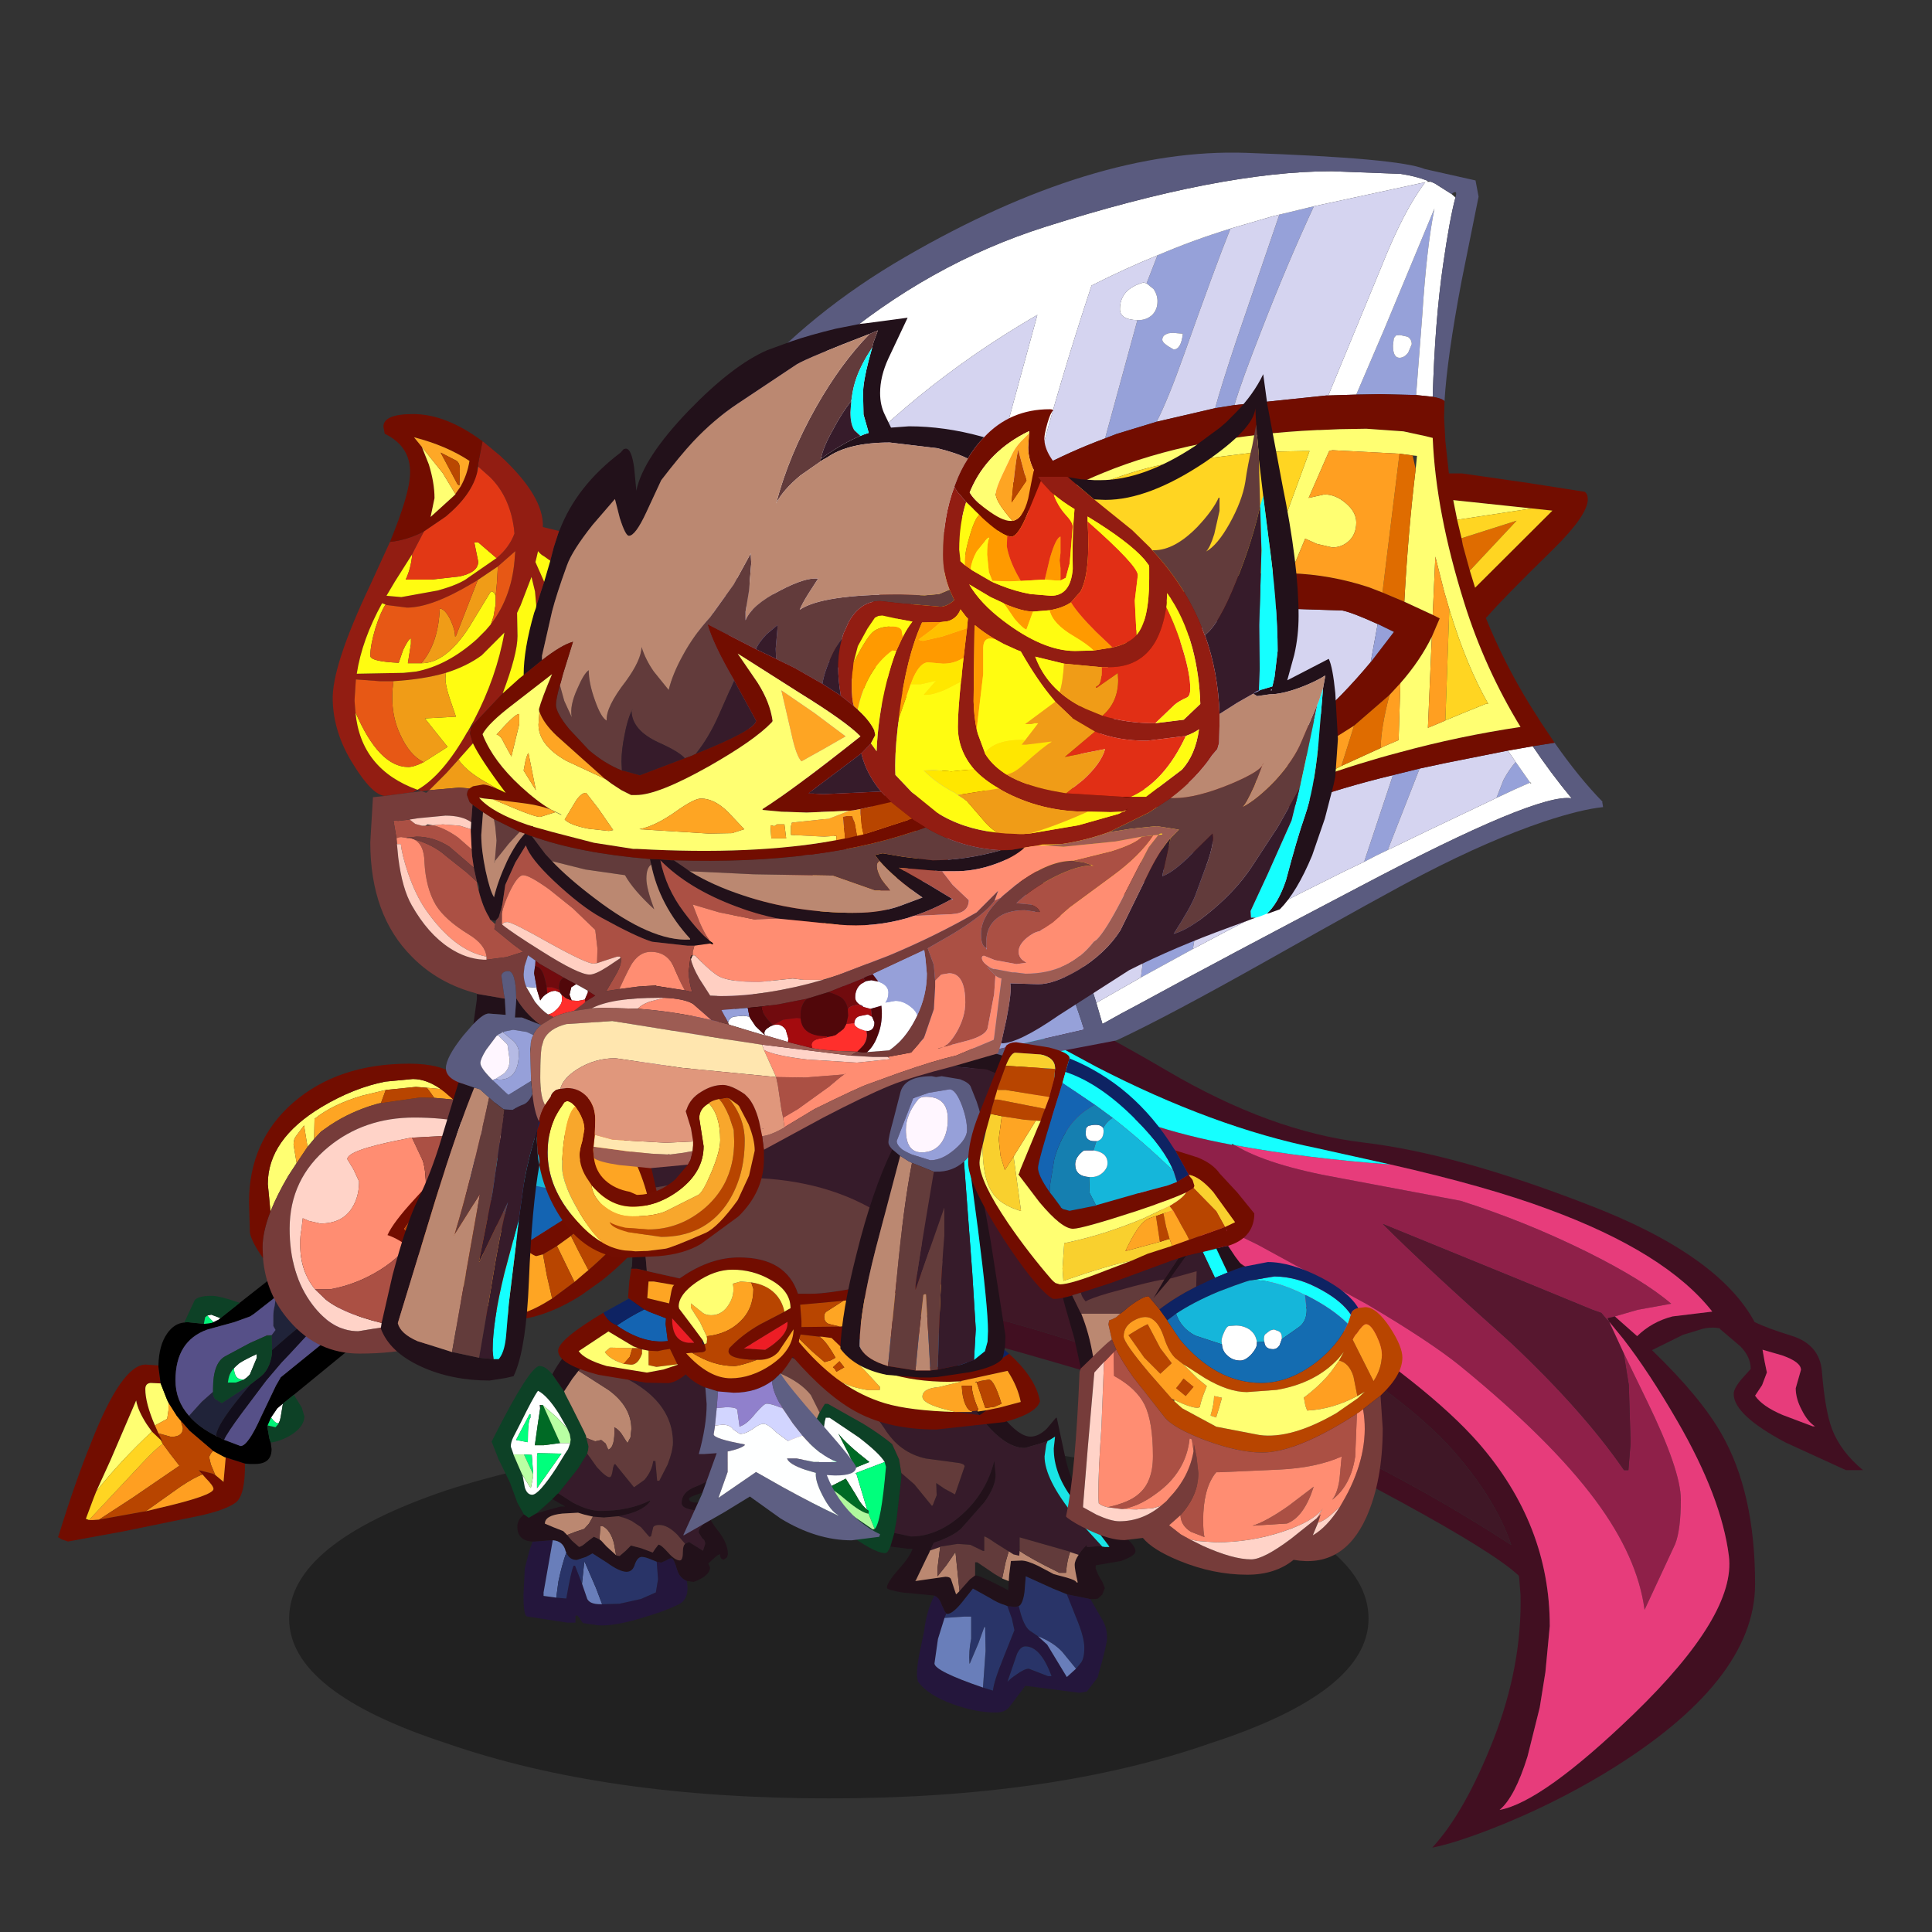 <svg xmlns:ffdec="https://www.free-decompiler.com/flash" xmlns:xlink="http://www.w3.org/1999/xlink" ffdec:objectType="frame" height="90" width="90" xmlns="http://www.w3.org/2000/svg"><rect width="100%" height="100%" fill="#333333" stroke="none"/><use ffdec:characterId="1" height="9.8" transform="matrix(.906 0 0 1.709 13.469 67.028)" width="55.5" xlink:href="#a"/><use ffdec:characterId="2" height="101.15" transform="matrix(.407 0 0 .408 31.25 44.8)" width="136.45" xlink:href="#b"/><use ffdec:characterId="4" height="38.75" transform="matrix(.407 0 0 .408 22.9 59.9)" width="30.7" xlink:href="#c"/><use ffdec:characterId="6" height="51.9" transform="matrix(.407 0 0 .408 35.9 58.6)" width="41.75" xlink:href="#d"/><use ffdec:characterId="8" height="158.6" transform="matrix(.407 0 0 .408 2.7 7.1)" width="176.85" xlink:href="#e"/><use ffdec:characterId="10" height="56.75" transform="matrix(.407 0 0 .408 26 48.6)" width="55.15" xlink:href="#f"/><use ffdec:characterId="12" height="33.1" transform="matrix(.407 0 0 .408 11.6 49.55)" width="34.35" xlink:href="#g"/><use ffdec:characterId="14" height="27.85" transform="matrix(.407 0 0 .408 18.05 50.15)" width="31.35" xlink:href="#h"/><use ffdec:characterId="16" height="121.35" transform="matrix(.407 0 0 .408 15.5 14.8)" width="115.05" xlink:href="#i"/><use ffdec:characterId="18" height="60.8" transform="matrix(.407 0 0 .408 45.1 48.55)" width="49.7" xlink:href="#j"/><defs><g id="b" fill-rule="evenodd"><path d="m124.95 44.3.25 1.4.25 1.2-.55 1.45-.8 1.2q.8 1.2 3.15 2.2l3.45 1.3h.25q-.85-.55-1.5-1.85-.7-1.3-.7-2.5l.3-1.05.3-1.05q0-.9-2.15-1.65l-2.25-.65M27.65.55 31.5 0l.5.2q10.95 4.15 24.8 12.25 11.85 6.95 22.5 8.2 10.6 1.25 25.7 7.1 14.9 5.7 19.05 13.4 1.45.7 4.2 1.55 3.25 1 3.5 4.1.35 4.4 1.15 6.55 1 2.6 3.55 4.7h-1.95l-6.9-3.15q-5.95-3.15-5.95-5.55 0-.65 1-1.8l.95-1.05q0-1.4-1.2-2.6l-2.3-1.95-.05-.1H120q-.7-.15-1.6 0l-.25.05-2.3.7-3.55 1.75q5.6 5.4 7.95 9.55 3.85 6.7 3.85 17.15 0 11.2-17.2 21.6-6.15 3.7-12.95 6.35-4.4 1.7-6.8 2.15Q90.9 97.1 94.2 88.7q3.25-8.4 3.05-16.45l-.15-1.9-.05-.25q-2.7-2.55-13.45-8.4-10.85-5.9-18.65-9.15Q59 50 40.15 44.65q-23.25-6.6-32.05-6.6l-4.3.5L.4 39l-.25-.95-.1-1.55 1.4-.35 3.65-.1q21.05 0 48.5 9.85 24 8.6 42.6 20.7-1.85-5.4-6.85-11-5.1-5.7-18.15-13.8-15.5-9.55-21.6-14.7Q37.75 17.05 30.75 2.6l-.7-.35-1.55-.6-.05-.05q-.55-.45-.8-1.05M107.4 41.1l-.2-.4.2-.05.65-.15 2.55 2.25q1.7-1.65 4.05-2.25l4.55-.55q-5.3-6.75-18.8-11.7-7-2.6-18.05-5.1L74 21.3Q62.1 18.9 48.7 12L38.3 6.4l-1.75-.95-3.35-1.7q4.95 9.55 14.7 18.15l2.45 2.1.4.3q5 4.05 22.45 15.4 13.55 8.75 19.25 15.25 8.15 9.35 8.15 20.9l-.5 5.25-.65 4.05-1.4 5.6q-1.45 4.65-3.2 6.1 4.9-.9 15.35-10.95 11.75-11.35 10.9-18.05-.85-6.7-5.9-15.4-3.25-5.6-6.2-9.4l-1.6-1.95" fill="#410f21"/><path d="m107.4 41.1-.35-.35-.55-.65-1-.35-8.9-3.65-15.1-6.15q4.75 4.75 14.65 13.55 8.3 7.8 12.95 14.55h.5l.25-3.1-.2-6.6-.6-3.7 2.7 5.55q3.85 7.9 3.85 11.2 0 3.45-.65 5.1l-3.5 7.5q-.8-6.05-5.65-12.55-5.1-6.85-15.4-15.25-3.45-2.8-10.75-7.1l-12.5-6.8-11.3-5.45q-3.1-1.5-5.05-2.6l-.45-.25-2.45-2.1q-9.75-8.6-14.7-18.15l3.35 1.7Q43.4 17.05 64.2 20.9l.35.05q3.8 2.3 12 3.75l13.85 2.6q7.4 2.35 14.4 5.8 6.55 3.25 9.7 5.95l-3.85.7-2.6.75-.65.15-.2.05.2.4" fill="#8f2049"/><path d="m109.05 44.65.6 3.7.2 6.6-.25 3.1h-.5q-4.65-6.75-12.95-14.55-9.9-8.8-14.65-13.55l15.1 6.15 8.9 3.65 1 .35.55.65.35.35 1.65 3.55" fill="#57172f"/><path d="m124.95 44.3 2.25.65q2.15.75 2.15 1.65l-.3 1.05-.3 1.05q0 1.2.7 2.5.65 1.3 1.5 1.85h-.25l-3.45-1.3q-2.35-1-3.15-2.2l.8-1.2.55-1.45-.25-1.2-.25-1.4m-16.9-3.8 2.6-.75 3.85-.7q-3.15-2.7-9.7-5.95-7-3.45-14.4-5.8l-13.85-2.6q-8.2-1.45-12-3.75 8.15 1.5 17.8 2.2 11.05 2.5 18.05 5.1 13.5 4.95 18.8 11.7l-4.55.55q-2.35.6-4.05 2.25l-2.55-2.25M50.8 24.25q1.95 1.1 5.05 2.6l11.3 5.45 12.5 6.8q7.3 4.3 10.75 7.1 10.3 8.4 15.4 15.25 4.85 6.5 5.65 12.55l3.5-7.5q.65-1.65.65-5.1 0-3.3-3.85-11.2l-2.7-5.55-1.65-3.55 1.6 1.95q2.95 3.8 6.2 9.4 5.05 8.7 5.9 15.4.85 6.7-10.9 18.05-10.45 10.05-15.35 10.95 1.75-1.45 3.2-6.1l1.4-5.6.65-4.05.5-5.25q0-11.55-8.15-20.9-5.7-6.5-19.25-15.25-17.45-11.35-22.45-15.4l.05-.05" fill="#e73c7b"/><path d="M64.2 20.9Q43.4 17.05 36.55 5.45l1.75.95L48.7 12q13.4 6.9 25.3 9.3l8.35 1.85q-9.65-.7-17.8-2.2l-.3-.15-.05.1" fill="#15ffff"/><path d="M27.65.55q.25.6.8 1.05l.05.05 1.55.6.7.35q7 14.45 18.85 24.5 6.1 5.15 21.6 14.7 13.05 8.1 18.15 13.8 5 5.6 6.85 11-18.6-12.1-42.6-20.7-27.45-9.85-48.5-9.85l-3.65.1-1.4.35L0 34.85q0-14.35 7.6-23.4 7.15-8.5 20.05-10.9" fill="#3f1726"/></g><g id="k" fill-rule="evenodd"><path d="m3.7 26.1-.75-1.35-.85-2.3L.8 19.8l-.75-1.9-.05-.1.35-.7Q4.4 9.15 5.5 9.15q.65 0 1.45.95l1.35 1.95.15.35.75 1.45 1.35 2.7.25.55.05.25.25 1-.05.4-.1.4-1 1.65-2.3 2.9-.15.1-.55.55-.05.05-1 .9-.8.7-.85.5-.55-.4m4.95-9.85L7.7 14.6Q6.4 12.55 5.35 12H5.3q-.55.75-2 3.7l-.8 1.55q-.3.6-.3 1.1l.3.85v.05l.65 1.5.35.8.05.1L3.8 23q.25.85.85.85.75 0 2.75-3.05l1.05-1.7h.1v-.15l.2-.3.25-.7v-.05l.05-.35-.1-.6-.3-.7" fill="#0d4126"/><path d="M6.95 10.1Q9 6.2 14.25 2.95 17.7.85 20.55 0l1.2.4-2.3 1q-1.85 1-4.3 3.05L13 6.35 10.75 8.7l-.35.45-.4.5-.05.05-.7.9-.95 1.45-1.35-1.95m22.2-4.5.1.1.4.45.25 2.45q.8 2.2.8 4.75 0 2.45-1.6 5.6l-1.85 3.15-.2.15h.1q-.4.6-2.3 1.15-2.25.65-2.25.9 0 .45.9.45l1.6-.15h.55l.5.35q-1.3-.05-1.3 1 0 .7 1.1 2.05 1.1 1.4 1.1 2.65l-.1.35-.35.25q-.45 0-.45-.6-.25 0-.8.55l-.55.5.2.45q0 .95-1.85 1.65l-.8-.1-.2-.1q-.65-.35-.9-1.15-.4-1.35-.65-1.35t-.6.25l-.6.25-.5-.1-.5-.2q-.8-.35-1.2-.35-.5 0-.8.85-.25.85-.95.85-.8 0-2.25-1.05l-1.65-1.05-.75.4-1.05.35q-.85 0-1.2-.85l-.1-.2v-.05q-.3-1.05-1.4-1.15h-.2l-1.95.15h-.2q-1.75-.1-1.75-1.7 0-.8.75-1.4l.55.4.85-.5 1.15-.35 1.65-.45h.55l-1.5-.85.55-.55.15-.1 1.65 1.05q1.8.95 3.15.95 3.3 0 5.7-1.2v.1q-.7.95-2.5 1.45l-1.1.25-1.7.15-1.25-.1-1.05-.25-.65-.2-1.8.1q-2 .2-2 1.15l.95.4L8.2 28l.4.4.05.05.55.65.8.7q.3 0 .9-.55l.8-.6.65.3.2.15.6.65 1.1 1 .1.05.3.05.7-.6.6-.6 1.15.3 1.35.5.3-.45.35-.45q.3 0 1.1.9t1.35.9q.35 0 .35-1.05 0-.6.25-.85l.45-.2 1.6 1 .25-.8q0-.4-.35-.65l-.4-.65q0-.35.4-.8l.35-.6q0-.95-1.35-1.15-1.35-.2-1.35-.8 0-1.25 1.55-1.85 2.15-.85 3.15-2.05 1.05-1.3 2-4.1 1.05-3.05 1.05-5.25l-.15-2.8-.2-3.15" fill="#22111a"/><path d="M21.75.4q3 1.05 5.55 3.35l1.85 1.85.2 3.15.15 2.8q0 2.2-1.05 5.25-.95 2.8-2 4.1-1 1.2-3.15 2.05-1.55.6-1.55 1.85 0 .6 1.35.8 1.35.2 1.35 1.15l-.35.6q-.4.45-.4.8l.4.65q.35.25.35.65l-.25.8-1.6-1-.45.2-.9-1.05q-1.1-1.1-2.05-1.1-.55 0-.7.25l-.25 1.05-.2.05-.95-1.1-1.05-.7q-.85-.4-1.2-.45l-.3-.1 1.1-.25q1.8-.5 2.5-1.45v-.1q-2.4 1.2-5.7 1.2-1.35 0-3.15-.95L7.65 23.7l2.3-2.9 1-1.65 1.1 1.55q1.05 1.15 1.45 1.15.25 0 .35-.75.1-.75.3-.75L16.3 23l1.2-.85q.85-1 1-2.15h.25l.2 2.25h.25l.95-1.85q.6-1.55.6-2.5 0-3.35-2.9-5.75-2.8-2.3-7.2-3h-.25l.35-.45L13 6.35l2.15-1.9q2.45-2.05 4.3-3.05l2.3-1" fill="#361b2a"/><path d="m10.85 17.35-.05-.25-.25-.55-1.35-2.7-.75-1.45-.15-.35.95-1.45.7-.9 3.45 2.2q2.6 1.9 2.6 4.45l-.1.95-.35.65-.45-.7q-.45-.8-1.05-1.1.1 2.3-.7 2.55l-.3-.7-.5-.4-.7.15-.65-.25-.35-.15m-2.2 11.1-.05-.05-.4-.4-1.15-.45-.95-.4q0-.95 2-1.15l1.8-.1.65.2 1.05.25-.45.8-.55.6-1.05.35-.9.35m5.6 2.3-1.1-1-.6-.65-.2-.15.1-1.5h.3q.85.45 1.25 1.9l.25 1.4" fill="#bb8871"/><path d="m10.95 19.15.1-.4.05-.4-.25-1 .35.15.65.25.7-.15.5.4.3.7q.8-.25.7-2.55.6.3 1.05 1.1l.45.7.35-.65.1-.95q0-2.55-2.6-4.45L9.95 9.7l.05-.05.4-.5h.25q4.4.7 7.2 3 2.9 2.4 2.9 5.75 0 .95-.6 2.5l-.95 1.85h-.25l-.2-2.25h-.25q-.15 1.15-1 2.15l-1.2.85-2.15-2.65q-.2 0-.3.75-.1.75-.35.75-.4 0-1.45-1.15l-1.1-1.55m-2.3 9.3.9-.35 1.05-.35.55-.6.45-.8 1.25.1 1.7-.15.3.1q.35.05 1.2.45l1.05.7.95 1.1.2-.05.25-1.05q.15-.25.7-.25.95 0 2.05 1.1l.9 1.05q-.25.25-.25.85 0 1.05-.35 1.05-.55 0-1.35-.9t-1.1-.9l-.35.45-.3.45-1.35-.5-1.15-.3-.6.6-.7.6-.3-.05-.1-.05-.25-1.4q-.4-1.45-1.25-1.9h-.3l-.1 1.5-.65-.3-.8.6q-.6.55-.9.55l-.8-.7-.55-.65" fill="#623b3b"/><path d="m5.9 13.65-.15-.05H5.5l.05.45-.3 2-.3 2.15h1l1.9-.25H9l-.25.7-.2.3-.1.15-1.05 1.7q-2 3.05-2.75 3.05-.6 0-.85-.85l-.25-1.35.05.05.85 1.35h.05l.25-1.25v-.5l-.15-2-.85-.05H2.5v-.05l-.3-.85q0-.5.3-1.1l.8-1.55q1.45-2.95 2-3.7h.05q1.05.55 2.35 2.6l.95 1.65-1.15-1.2-1.6-1.4m-1.45 1h-.1L2.8 17.6l1.35.25v-.05q0-2.45.3-2.75v-.4m.75 4.8v3.65L8 19.15h-.35l-2.4-.05-.05.35" fill="#fff"/><path d="M5.65 13.6h.1l.15.05 1.95 4.3-1.9.25h-1l.3-2.15.3-2 .1-.45" fill="#006a25"/><path d="M3.7 19.25h.05l.85.05.15 2v.2L3.7 19.25m1.5.2.05-.35 2.4.05H8L5.2 23.1v-3.65m-.75-4.8v.4q-.3.3-.3 2.75v.05L2.8 17.6l1.55-2.95h.1" fill="#00ff7c"/><path d="m5.9 13.65 1.6 1.4 1.15 1.2.3.7.1.6-.05.35v.05H7.85l-1.95-4.3m-3.4 5.6h1.2l1.05 2.25v.3l-.25 1.25h-.05L3.6 21.7l-.1-.15-.35-.8-.65-1.5" fill="#b9ffa3"/><path d="M22.35 33.7q.35 2-.9 2.65-1.7.85-4.7 1.7t-4.6.7l-1.7-.25-.6-.85H9.6v.8h-.95l-4.6-.7q-.4-.1-.4-2.45l.15-3.05.55-2.1.35-.95h.2l1.95-.15H7L5.95 35v.4l1.45.2 1.15.1q.6-3.4.85-3.75h.15l.8 2.05.1.3.5 1.45q.3.6 1.5.6h.25l1.9-.05 2.5-.55 1.7-.75.25-1.5-.15-2 .5.1.6-.25q.35-.25.6-.25t.65 1.35q.25.8.9 1.15l.2.1" fill="#24163c"/><path d="M7 29.05h.05q1.1.1 1.4 1.15v.05l.1.2q-.5 1.4-.9 3.3L7.4 35.6l-1.45-.2V35L7 29.05M10.35 34l.25-2.4.05-.1 1.3 3 .7 1.85h-.2q-1.2 0-1.5-.6l-.5-1.45-.1-.3" fill="#697eba"/><path d="M8.55 30.45q.35.85 1.2.85l1.05-.35.75-.4 1.65 1.05q1.45 1.05 2.25 1.05.7 0 .95-.85.3-.85.8-.85.4 0 1.2.35l.5.2.15 2-.25 1.5-1.7.75-2.5.55-1.9.05h-.05l-.7-1.85-1.3-3-.05.1-.25 2.4-.8-2.05H9.4q-.25.35-.85 3.75l-1.15-.1.25-1.85q.4-1.9.9-3.3" fill="#293468"/></g><g id="l" fill-rule="evenodd"><path d="m16 .05.7.25.65.25.05.2q1.1 3.45 4.8 10.35 4.9 9.3 7.55 9.3.9 0 1.85-.9l1.05-1.25h.1l.9 4.2q.6 2.95 1.85 4.65 1.8 2.55 3.7 3.8 2.55 1.65 2.55 2.6 0 .5-1.65 1.1l-2.9.5v.35q.3.85.75 1.5l.3.75-.3.75-.5.45-.35.05h-.5l-2.7-.55-1.6-.65-3.1-1.4-.15 1.85q-.15 1.05-.5 1.45l-.15.1-.4.1-.9-.1-.25-.1q-.85-.25-1.8-.85l-1.9-1.05L22 39.2q-1.15 1.45-1.8 1.45l-.1-.05-.2-.3-.35-.75q-.25-.75-.75-.95l-.05-.05-.45-.05-3.2-.3q-1.8-.3-1.8-.55 0-.55 1.3-2.05 1.3-1.4 1.65-2.4h-.55l-2-.25.45-1.55.75.15 1.15.25q3.05 0 5.85-2.5t3.7-6.15l.15 1.6q0 1.35-1.3 3.15l-2.65 3q-.75.7-2.35 1.35l-.75.25-.05.05-.4.85-.1.25-.35.7-1.2 2.5-.1.05 3.5-.5q.55 0 .65.3l.55 1.65v.05h.05l.35-.35 1.2-1.35.6-.45h.05q.45 0 2.8 1.2l.95.5.05-1.05.05-.7.2-1.6 1.2-.05q.65 0 1.9.6l1.8.95 1.5.4q1.05.3 1.1.55h.15q-.35-1.5-.35-2t.45-1.15q.3-.5.9-1.1l.05.2h.25l1.1-.1.4.05.4.05h.4v-.3l-.4-.3-3.95-5.1q-2-2.75-2-5.55l.15-1.35-.55.35-.3.15-.7.25-1.9.55q-3.7 0-8.25-8.6-4-7.6-4.85-13.05M3.65 25q-1.1-.5-2.35-3.95Q0 17.4 0 14.25l.05-1.3q.1-1.95.55-3.9.6-2.45 1.55-3.85l.75-1q.85-.75 2.4-1.05-2.85 2.1-3.7 4.55-.4 1.15-.5 3.25V11L1 13.15v.3q0 4.05.25 5.05.45 1.95 2.65 4.7L3.65 25" fill="#22111a"/><path d="m5.3 3.15.25-.05h.1l1.5-.45 8-2.65h.65l.2.05q.85 5.45 4.85 13.05 4.55 8.6 8.25 8.6l1.9-.55.7-.25-.15.4-.2 1.35q0 2.6 3.4 6.8l3.2 3.5-.4-.05-1.1.1h-.25l-.05-.2q-.6.6-.9 1.1l-.9-.3-.05-.05-5.8-1.65v1.55l-.05.55-.65-.15-.55-.35-.25-.15-1.35-.85q-1-.7-1.2-.7v1.65h-.15l-1.45-.7-1.45-.1-1.95.3h-.05V33l-1.15.4.4-.85.05-.05.75-.25q1.6-.65 2.35-1.35l2.65-3q1.3-1.8 1.3-3.15l-.15-1.6q-.9 3.65-3.7 6.15-2.8 2.5-5.85 2.5l-1.15-.25-.75-.15v-.05l.25-1.4.55-4.8v-.6l1.5 1.3 2 2.45.1-.05.25-.65.2-.5-.05-1.4.95.65 1.2.65 1.1-3.2q0-.35-1.1-.45l-3.35-.45q-3-.65-4.75-3.45Q11.4 17 8.2 14.6 4.55 11.9 1.1 11v-.05q.1-2.1.5-3.25.85-2.45 3.7-4.55" fill="#361b2a"/><path d="M13.7 32.95q-.3.75-.6.75-1.3 0-4.85-2.65-3.25-2.5-4.55-4.3l-.15-.2.1-1.55.25-1.8.4-1.75q.55-2.3 1.3-3.8l.6-1h.35l4 2.25q2.05 1.25 3.35 2.35l.8 1.75.25 1.5v.65l-.55 4.8-.25 1.4v.05l-.45 1.55m-.65-9.65q-.6-1-2.95-2.8l-3.35-2.25h-.4q-.05-.2-.05.05l-.1.35-.8 5.7q0 1.2.25 1.9l.05.1q.4.9 1.6 1.65l4.4 3 .15-.05h.05q.75-.65 1.3-7.1l-.15-.55" fill="#0d4126"/><path d="M1.1 11q3.45.9 7.1 3.6 3.2 2.4 4.8 4.85 1.75 2.8 4.75 3.45l3.35.45q1.1.1 1.1.45L21.1 27l-1.2-.65-.95-.65.05 1.4-.2.5-.25.65-.1.05-2-2.45-1.5-1.3v-.05L14.7 23l-.8-1.75q-1.3-1.1-3.35-2.35l-4-2.25H6.2l-.6 1-1-2q-1.2-1.5-3.6-2.5L1.1 11" fill="#633b3a"/><path d="M6.35 18.25h.4l3.35 2.25q2.35 1.8 2.95 2.8l-3.4 1.3h.15l1.25 4.15q-.7-.55-1.3-1.7L8.6 25.2l-2.05 1.05-.15-.05h-.65l-.1.05q-.25-.7-.25-1.9l.8-5.7.1-.35v-.05h.05m4.95 5.05q-2.7-2.1-3.55-3.25L9 22.5q.6 1.25.45 1.55l1.85-.75m-4.65-3v.65q.45 1.15.25 3.75h.2q.55-.45 1.3-.45L6.65 20.3" fill="#fefffe"/><path d="M6.55 26.25 8.6 25.2l1.15 1.85q.6 1.15 1.3 1.7l.15.45q-.8-.1-2.55-1.55-1.5-1.3-2.1-1.4m4.75-2.95-1.85.75q.15-.3-.45-1.55l-1.25-2.45q.85 1.15 3.55 3.25" fill="#006a25"/><path d="M11.05 28.75 9.8 24.6h-.15l3.4-1.3.15.55q-.55 6.45-1.3 7.1l-.7-1.75v-.35l-.15-.1m-4.4-8.45 1.75 3.95q-.75 0-1.3.45h-.2q.2-2.6-.25-3.75v-.65" fill="#00ff7c"/><path d="m5.65 26.25.1-.05h.65l.15.05q.6.1 2.1 1.4 1.75 1.45 2.55 1.55l.7 1.75h-.05l-.15.05-4.4-3q-1.2-.75-1.6-1.65l-.05-.1" fill="#b0f99d"/><path d="m18.25 33.4 1.15-.4-.3 2.4v.95l1-1.25 1-1.45.05-.1.45 4.35v.15l-.35.35-.05-.05-.55-1.65q-.1-.3-.65-.3l-3.5.5.1-.05 1.2-2.5.35-.7.1-.25m9 .1.55.35.65.15.05-.55q1.1.8 4.55 2.5h.75q.15-1.6.5-2.4l.05.05.9.3q-.45.65-.45 1.15 0 .5.35 2H35q-.05-.25-1.1-.55l-1.5-.4-1.8-.95q-1.25-.6-1.9-.6l-1.2.05-.2 1.6-.05.7-.75-.3.4-1.9.35-1.2M5.6 17.65q-.75 1.5-1.3 3.8l-.4 1.75q-2.2-2.75-2.65-4.7-.25-1-.25-5.05v-.3q2.4 1 3.6 2.5l1 2" fill="#bb8871"/><path d="m19.45 32.95 1.95-.3 1.45.1 1.45.7h.15V31.8q.2 0 1.2.7l1.35.85.25.15-.35 1.2-.4 1.9-.85-.5-2-1.35h-.25v1.5l-.6.45-1.2 1.35v-.15l-.45-4.35-.05.1-1 1.45-1 1.25v-.95l.3-2.4.05-.05m9.05.5V31.9l5.8 1.65q-.35.8-.5 2.4h-.75q-3.45-1.7-4.55-2.5" fill="#623b3b"/><path d="m37.95 32.95-3.2-3.5q-3.4-4.2-3.4-6.8l.2-1.35.15-.4.3-.15.55-.35-.15 1.35q0 2.8 2 5.55l3.95 5.1.4.55V33h-.5l-.3-.05" fill="#19e4e6"/><path d="m36.6 38.95 1.5 2.6q.4.8.4 1.85 0 .75-1 4.2l-.05.25-.25.35-.35.45-.65.85-.85.15-6.2-.8-1.85 2.45q-.5.6-1.55.6-2.25 0-4.9-.95-2.9-1.05-4-2.6l-.1-.55v-.35q0-.9.3-2.4l.5-2.35q.3-2.5 1.2-4.15l.05.05q.5.2.75.95l.35.75.2.3-.2.5-.75 2.4-.4 2.8q0 .85 5.55 2.75l1.15.35q.05-.95 1.25-3.9l1.2-3-.3-1.35-.5-1.4.9.1.4-.1q.55 2.45 1.4 2.9l.15.1.65.45 1.05.95 2.25 3.7 1.05-.95.5-.6q.45-.5.45-1.8 0-1.2-.9-3.35l-1.1-2.75 2.7.55m-7.05 7.95 2.2.85h.4q-1.25-3.4-3-3.4-.55 0-.95.85l-1.1 3.2q.3-.35 1.05-.85.9-.65 1.4-.65m5.5.15.05.1v-.05l-.05-.05" fill="#24163c"/><path d="m28.4 39.75.15-.1q.35-.4.5-1.45l.15-1.85 3.1 1.4 1.6.65 1.1 2.75q.9 2.15.9 3.35 0 1.3-.45 1.8l-.5.6-1.6-1.95q-1.05-1.1-2.75-1.75l-.65-.45-.15-.1q-.85-.45-1.4-2.9m1.15 7.15q-.5 0-1.4.65-.75.5-1.05.85l1.1-3.2q.4-.85.95-.85 1.75 0 3 3.4h-.4l-2.2-.85m-2.45-7.15.5 1.4.3 1.35-1.2 3q-1.2 2.95-1.25 3.9l-1.15-.35.3-4.2-.05-2.7h-.1l-.65 1.8-1 2.35-.05-.05q-.1-1.3.2-2.8v-2.5h-.8l-2.25.15.2-.5.1.05q.65 0 1.8-1.45l1.15-1.45 1.9 1.05q.95.6 1.8.85l.25.1" fill="#293468"/><path d="M30.6 43.2q1.7.65 2.75 1.75l1.6 1.95-1.05.95-2.25-3.7-1.05-.95m-10.7-2.1 2.25-.15h.8v2.5q-.3 1.5-.2 2.8v.05h.05l1-2.35.65-1.8h.1l.05 2.7-.3 4.2q-5.55-1.9-5.55-2.75l.4-2.8.75-2.4" fill="#697eba"/></g><g id="m" fill-rule="evenodd"><path d="m139.8 7.1 3.95-.95q-3.05 6.55-6 14.15-2.3 5.85-3.1 8.55l-2.2.35q.65-2.4 2.45-7.8l4.9-14.3m8.8 20.55 3.2-7.45 5.75-13.8q-.9 4.45-1.4 12.25l-.7 9.05-4.1-.1-2.75.05m-22.75-15.9q4.1-1.75 8.35-3.05-1.75 4.35-5.25 14.2-1.9 5.35-3.2 7.85l-4.6 1.4-1.3.5 3.7-13.5h.1q.95 0 1.6-.6.6-.6.6-1.55 0-.75-.45-1.4l-.8-.65 1.25-3.2m-37.4 66.6q-1.85-4.9-4.35-10.05-7.15-14.85-13.15-20.1Q80 51.65 87.9 57.7l2.5 1.95q5.65 4.7 10.65 10.75 7.25 8.7 11.95 18.55l.95 2q2 4.45 3.5 9.2l-11 2.5-12.95 2.7.15-2.3q0-6.6-1.85-14.1l8.95-7.25q.9-.05 1.05-.65l.05-.25v-1.4l-.1-1.3q-.3-2.1-1.65-3.5-.85-.9-1.95-1.3l-2.1-.35-.95.15-6.65 5.25m66.5-56.45q0-.55-.45-.85l-.9-.2-.45.05-.25.3-.1.85q0 1.4.75 1.4.55 0 1-.6l.4-.95m9.7 51.8.8-2.05q.65-1.2 1.4-2.05l1.65 2.35q-1.65.7-3.85 1.75m-8.8-3.35-3.65 9.3q-1.3.6-2.7 1.35l2.15-6.45 1.15-3.45 3.05-.75M131.8 78.9l-1.5 9.65-.4 2.4-5.95 3.25.3-2.35q.75-5.4 2.25-9.95l.25-.15q2.5-1.5 5.05-2.85m-4.1-56.4q.85 0 1.05-1.8l-1.15-.1-.5.05-.25.1q-.45.2-.45.65 0 .4 1.3 1.1" fill="#96a1d9"/><path d="m143.75 6.15-3.95.95-.8.2-4.8 1.4q-4.25 1.3-8.35 3.05-3.8 1.55-7.55 3.45-3.7 11.15-6.25 20.95-3.05 1.65-5.9 3.6l2.35-8.05 3.6-13.15Q97.5 27 87.25 38.75q-6.2 7.1-7.7 10.65Q74 46.95 68.3 46.3l-.1-.05Q86.45 16.9 113 8.5q20.05-6.35 32.8-6.35l7.85.3q1.75.25 3.15.8l-.1.1h.45l.45.2 1.9 1.2.45.4q-.65 2.4-1.4 7.6-.95 6.5-1.2 15.15l-1.9-.2.7-9.05q.5-7.8 1.4-12.25l-5.75 13.8-3.2 7.45-3.2.1L151.5 13q2.55-6.4 5-9.6l-12.75 2.75m11.2 15.75-.4.95q-.45.6-1 .6-.75 0-.75-1.4l.1-.85.25-.3.45-.05.9.2q.45.3.45.85m9.7 51.8q2.2-1.05 3.85-1.75l-1.65-2.35-.9-1.3 2.85-.5q2.05 3.05 4.45 5.95-3.9-.65-24.2 10.05-15.6 8.15-25.25 13.4-2.2 1.15-4.05 2.2l-.2.1-.7-2.4 5.1-2.9 5.95-3.25q7.5-4 17.4-8.9l2.2-1.05q1.4-.75 2.7-1.35l4.25-2.05 8.2-3.9m3.95-1.6v-.15h-.1l.1.15m-44-57.15.8.65q.45.65.45 1.4 0 .95-.6 1.55-.65.6-1.6.6h-.1q-2-.05-2-1.25 0-2.3 2.7-3.05l.35.1m3.1 7.55q-1.3-.7-1.3-1.1 0-.45.45-.65l.25-.1.5-.05 1.15.1q-.2 1.8-1.05 1.8M18.1 133.4l-.15.05-.15.1-.45-.45-.25-.3.45-.1 1.05.4-.25.2-.25.1m6.3 11.05.05-.1.65-.95.65-.55-.25 1.5-.1.45-.15.3h-.05q-.35 0-.8-.65m-4.25-5.65.15-.15.45-.4q.6-.4 2-1.05v.45l-.75 1.8-.05.1-.25.25-.4.3h-.2q-.85 0-.95-1.15v-.15" fill="#fff"/><path d="m139.8 7.1-4.9 14.3q-1.8 5.4-2.45 7.8l-6.7 1.55q1.3-2.5 3.2-7.85 3.5-9.85 5.25-14.2l4.8-1.4.8-.2m-5.15 21.75q.8-2.7 3.1-8.55 2.95-7.6 6-14.15L156.5 3.4q-2.45 3.2-5 9.6l-6.1 14.75h-.2l-10.55 1.1M79.55 49.4q1.5-3.55 7.7-10.65Q97.5 27 112.1 18.55l-3.6 13.15-2.35 8.05-.5.35q-8.9 6.2-15.8 15.55-5.05-3.9-10.3-6.25m32.5-13.25q2.55-9.8 6.25-20.95 3.75-1.9 7.55-3.45l-1.25 3.2-.35-.1q-2.7.75-2.7 3.05 0 1.2 2 1.25l-3.7 13.5q-4.05 1.5-7.8 3.5m28.7 15.95h.05l6.2.2q1.2.25 4.05 1.55l-.8 4.35q-6.6 7.9-13.05 11.2l-1.95.9q2.5-9.45 5.5-18.2m-9.9 19.6q-5.25 1.25-12.05 1.25l-3.25-.5-2.15-.5q4.2-3.5 7.8-7.75l5.2-6.4q3.65-4.1 9.5-5.25l-5.05 19.15m36-2.1q-.75.85-1.4 2.05l-.8 2.05-8.2 3.9-4.25 2.05 3.65-9.3 2.8-.6 7.3-1.45.9 1.3m-48 27.5q-1.15-3.8-3-7.75 5.2-4.15 10.65-7.45-1.5 4.55-2.25 9.95l-.3 2.35-5.1 2.9m33.95-26-1.15 3.45L149.5 81l-2.2 1.05q-9.9 4.9-17.4 8.9l.4-2.4 1.5-9.65q5.15-2.7 10.55-4.7 4.45-1.65 10.45-3.1" fill="#d5d4f0"/><path d="M157.35 27.9q.25-8.65 1.2-15.15.75-5.2 1.4-7.6.3-1-.45-.4l-1.9-1.2-.45-.2-.35-.1q-1.4-.55-3.15-.8l-7.85-.3q-12.75 0-32.8 6.35-26.55 8.4-44.8 37.75h-.05l.15.05q5.7.65 11.25 3.1 5.25 2.35 10.3 6.25L87.9 57.7q-7.9-6.05-16.95-9.5 6 5.25 13.15 20.1 2.5 5.15 4.35 10.05l-3 2.35-1.75-4.45q-4.2-10.45-8.9-18.8-4.55-8.1-7.8-10.85l-.15-.15.05-.1.05-.2q8.35-21.7 30-34.2Q118.55-.55 136 .05q17.45.6 20.45 1.85l5.8 1.3.35 1.85-1.95 9.65q-1.65 8.7-1.95 13.7-.25-.3-1.35-.5m13.95 39.5q2.8 4 5.5 6.75h-.05l.1.6q-2.5.25-6.75 1.65-6.25 2.1-13.8 6-4.1 2.1-18.05 9.95-11.05 6.2-16.8 8.9l-.35.15-11.55 2.2q-11.05 2.15-17.1 4.2l-2.6-.15.05-.45.55-1.2.4-1.75q.55-4.4-1.85-13l2.8-2.3q1.85 7.5 1.85 14.1l-.15 2.3 12.95-2.7 11-2.5q-1.5-4.75-3.5-9.2l1.9-1.6q1.85 3.95 3 7.75l.7 2.4.2-.1q1.85-1.05 4.05-2.2 9.65-5.25 25.25-13.4 20.3-10.7 24.2-10.05-2.4-2.9-4.45-5.95l2.5-.4" fill="#5a5b7f"/><path d="m132.45 29.2 2.2-.35 10.55-1.1h.2l3.2-.1 2.75-.05 4.1.1 1.9.2q1.1.2 1.35.5l-.05 1.9.15 2.7.4 3.65h1.5l7.65 1.1 6.4 1q.35.25.35.85 0 1.8-3.9 5.65-5.9 5.75-7.65 7.8l-.1.05v.1q2.05 5.05 5 9.85l1.4 2.2 1.45 2.15-2.5.4-2.85.5-7.3 1.45-2.8.6-3.05.75q-6 1.45-10.45 3.1-5.4 2-10.55 4.7-2.55 1.35-5.05 2.85l-.25.15q-5.45 3.3-10.65 7.45l-1.9 1.6-.95-2q-4.7-9.85-11.95-18.55-5-6.05-10.65-10.75l-2.5-1.95 1.95-2.05q6.9-9.35 15.8-15.55l.5-.35q2.85-1.95 5.9-3.6 3.75-2 7.8-3.5l1.3-.5 4.6-1.4 6.7-1.55m-47 51.5 3-2.35 6.65-5.25.95-.15 2.1.35q1.1.4 1.95 1.3 1.35 1.4 1.65 3.5l.1 1.3v1.4l-1.1.9-8.95 7.25-2.8 2.3-3.45 2.8-.15-.15-.15-2.4-.85-2.6-.95-1.35q-.75-.8-1.8-1.3-.75-.35-1.65-.55h-.95l6.4-5m-64.05 69q.05 3.6-1.05 4.45-1.15.85-4.1 1.5l-8.8 1.8-6.3 1.15-.75-.25-.3-.2-.1-.05.1-.25Q2 151.7 3.8 147.3q3.5-8.9 6.25-8.9l1.45.1v.15l.25 1.9-1.15-.05q-.6.05-.6.7 0 1.6 1.1 4.15l.4.9.35.7-.1.05-1-.95-.6-.85q-1-1.55-1.2-2.7L6 149.35l-1.6 3.5-.3.75-.9 2.4q.05.05.25.1l.1.05H4l.7-.05 5-.9.35-.05 1.45-.35q6.3-1.45 6.3-2.2 0-.35-.9-1.25l-.35-.4-.45-.5 1.6.4.3.15.9.75.05.05.25-2.8 2.2.7m130.2-99.45 2.5 1.05 3.25 1.5.8.4-.9 2.1q-1.35 2.75-3.6 5.3l-1.25 1.35-4.05 3.5-5.4 3.4q-4.5 2.5-9.1 4L129.9 74q-5.25 1.2-10.55 1.2l-5.25-.7-4-1.05q11.7-17.6 14.9-20.65 4.55-4.35 13-4.75l1.85-.05 1.25.05q4.55.15 8.95 1.6l1.55.6m-7.4 21.15q4.6-1.65 9.35-2.9 6.8-1.85 13.85-2.9-4.1-6.7-6.45-14.2-3.25-10.35-3.6-18.8l-.8-.2-2.55-.55-4.25-.3-3.05.05-2.3.1h-.25q-14.2.65-24.55 4.9-7.95 3.25-15.2 8.95L101.45 48q-4.8 4.2-9.3 9.5 5.85 4.95 11.4 12 6.05 7.75 10.75 16.7l.6 1.2q6.25-5 13.5-8.95 2.1-1.2 4.3-2.25 5.15-2.5 10.75-4.55l.05.15.7-.4m-6.85-21.7-.05-.2-.15.2h.2m13.7 4.15q-2.85-1.3-4.05-1.55l-6.2-.2h-.05l-1.35.05-3.5.4q-5.85 1.15-9.5 5.25l-5.2 6.4q-3.6 4.25-7.8 7.75l2.15.5 3.25.5q6.8 0 12.05-1.25l4.4-1.4 1.95-.9q6.45-3.3 13.05-11.2l2.65-3.45-1.85-.9m10.55-6.1.6 1.95 8.85-8.8-2.35-.25-9-.95.45 2.25.5 2.1.15.8.8 2.9m-75 37.65q1.05 1.85 1.3 3.95l11.35-9.2-.5-1.55q-1.05-2.75-2.9-3.45l-10.7 8.35q.8.7 1.45 1.9" fill="#720d00"/><path d="m155.4 36.15.15-1.5-.5-.05-1.5-.2-7.7-.4-.35.1-.4.9-1.95 4.45 1.8-.4q1.3 0 2.45 1 1.2 1 1.2 2.2 0 1.45-1 2.25-.75.6-1.75.6l-1.75-.4-1.35-.6-1.65 3.95-1.25-.05-1.85.05 2.3-5.9 2.95-8.05h-.75l-5.15.1-8.3 1.05q-6.3.6-15.8 5.25-5.55 2.75-8.85 5.05 7.25-5.7 15.2-8.95 10.35-4.25 24.55-4.9h.25l2.3-.1 3.05-.05 4.25.3 2.55.55.8.2q.35 8.45 3.6 18.8 2.35 7.5 6.45 14.2-7.05 1.05-13.85 2.9-4.75 1.25-9.35 2.9l2.7-1.35 4.5-2.05.4-.2 1.65-.7V67l.2-6.4q2.25-2.55 3.6-5.3l-.45 10.4 1.8-.75.2-.1q2.15-.9 4.65-1.9h.25q-2.5-4.35-4.45-10.8l-.6-2.05-1-3.95-.3 6.65-3.25-1.5q.45-8.2 1.3-15.15m4.75 5.8-.45-2.25 9 .95-8.55 1.3M132.7 76.2q-2.2 1.05-4.3 2.25l.6-2.2q.4-1.4.9-2.25l3.95-1.15-.7 1.85-.45 1.5M11.75 140.55l.75 1.9.15.3v.85l-.15 1-1.4.75Q10 142.8 10 141.2q0-.65.6-.7l1.15.05m-7.35 12.3 1.6-3.5 2.95-6.85q.2 1.15 1.2 2.7l.6.85q-3.55 3.3-6.35 6.8" fill="#ffff72"/><path d="m155.05 34.6.35 1.55q-.85 6.95-1.3 15.15l-2.5-1.05.45-3.7 1.5-12.15 1.5.2m6.55 13.15-.8-2.9-.15-.8 6.3-2-5.35 5.7M151.4 68l-4.5 2.05 1.45-4.6 4.05-3.5q-1 3.85-1 6.05" fill="#df6c00"/><path d="m153.55 34.4-1.5 12.15-.45 3.7-1.55-.6q-4.4-1.45-8.95-1.6l1.65-3.95 1.35.6 1.75.4q1 0 1.75-.6 1-.8 1-2.25 0-1.2-1.2-2.2-1.15-1-2.45-1l-1.8.4L145.1 35l.4-.9.35-.1 7.7.4m3.8 18.4.3-6.65 1 3.95.6 2.05-.45 12.7-.2.1-1.8.75.45-10.4.9-2.1-.8-.4m-3.7 7.8-.2 6.4v.1l-1.65.7-.4.2q0-2.2 1-6.05l1.25-1.35m-6.75 9.45-2.7 1.35-.75.25q-5.6 2.05-10.75 4.55l.45-1.5.7-1.85q4.6-1.5 9.1-4l5.4-3.4-1.45 4.6M86.6 85.4q-.65-1.2-1.45-1.9l10.7-8.35q1.85.7 2.9 3.45l.5 1.55-11.35 9.2q-.25-2.1-1.3-3.95m-73.95 57.35.95 1.5.45.55.25.85q0 1-1.35 1l-1.45-.4-.4-.9 1.4-.75.15-1v-.85m5.1 5.5 1.3.7.15.05-.25 2.8-.05-.05-.9-.75-.5-1.2-.2-.85.2-.4.25-.3m-5.75-.8.85 1.15 1.05 1.35-5.35 3.65-3.85 2.5-.7.05h-.45l6.05-6.45q1.7-1.8 2.4-2.25m-1.95 7.7 3.95-2.8q1.65-1.1 2.55-1.4l.35.4q.9.9.9 1.25 0 .75-6.3 2.2l-1.45.35" fill="#ff9f21"/><path d="M104.4 45.55q3.3-2.3 8.85-5.05 9.5-4.65 15.8-5.25l8.3-1.05 5.15-.1h.75l-2.95 8.05-2.3 5.9q-8.45.4-13 4.75-3.2 3.05-14.9 20.65l4 1.05 5.25.7q5.3 0 10.55-1.2-.5.85-.9 2.25l-.6 2.2q-7.25 3.95-13.5 8.95l-.6-1.2q-4.7-8.95-10.75-16.7-5.55-7.05-11.4-12 4.5-5.3 9.3-9.5l2.95-2.45m64.3-4.9 2.35.25-8.85 8.8-.6-1.95 5.35-5.7-6.3 2-.5-2.1 8.55-1.3m-9.45 11.5q1.95 6.45 4.45 10.8h-.25q-2.5 1-4.65 1.9l.45-12.7m-148.5 93.9 1 .95.25.45q-.7.45-2.4 2.25l-6.05 6.45-.1-.05q-.2-.05-.25-.1l.9-2.4.3-.75q2.8-3.5 6.35-6.8" fill="#ffd522"/><path d="m151.05 53.85 1.85.9-2.65 3.45.8-4.35m-15.8 16.45-4.4 1.4 5.05-19.15 3.5-.4 1.35-.05q-3 8.75-5.5 18.2" fill="#96a0d9"/><path d="M85.4 93.9v.25L27 141.85l-1.25 1-.65.55-.65.95-.05.1-.4.9-.05.1.25 1.4.15.45.1.75q0 1.7-1.9 1.7h-.65l-.5-.05-2.2-.7-.15-.05-1.3-.7-2.7-2.3-1-1.15-.45-.55-.95-1.5-.15-.3-.75-1.9-.25-1.9v-.15q.05-2.3 1-3.65.8-1.15 1.95-1.25l.3-.05 1.95.2h.05l.8-.1.25-.1q.2.1.3-.15l.25-.1.25-.2 2.2-1.75L79.05 85.7H80q.9.2 1.65.55l-56.7 44.4-2.5 1.95-.45.3-1.8.65-3.1.85q-3.65 1.3-3.65 5.8 0 2.3 1.55 4.05 1.1 1.3 3.1 2.3v.05l.25.05.65.35h.05l1.85.7q.85 0 2.35-3.35l1.7-3.55.55-.95L85.25 91.5l.15 2.4"/><path d="M81.65 86.25q1.05.5 1.8 1.3l-57.1 47.6-1.85 1.6v-.4l-.05-1.3.45-.6-.25-.45v-1.15q0-.55.15-1.15l.15-1.05 56.7-44.4m-66.65 58 1.45-1.6 1.3-1.15v.3l.1.3.1.2.8.5 3.3-2.15q-3.9 4.5-3.95 5.9-2-1-3.1-2.3" fill="#202339"/><path d="m84.4 88.9.85 2.6-59.75 48.35-.55.95-1.7 3.55q-1.5 3.35-2.35 3.35l-1.85-.7H19q.35-.8 2.1-3.15l2.75-3.65 1.75-2.05 1-1.05 1.85-2Q29.6 134 84.4 88.9m-59.45 41.75-.15 1.05q-.15.6-.15 1.15V134l.25.45-.45.6h-.55l-.15.1-1.8.8-2.8 1.5q-1.4.75-1.4 3.7v.35l-1.3 1.15-1.45 1.6q-1.55-1.75-1.55-4.05 0-4.5 3.65-5.8l3.1-.85 1.8-.65.45-.3 2.5-1.95" fill="#565088"/><path d="m83.45 87.55.95 1.35Q29.6 134 28.45 135.1l-1.85 2-1 1.05-1.75 2.05-2.75 3.65Q19.35 146.2 19 147l-.65-.35-.25-.1q.05-1.4 3.95-5.9l.9-.7q1.3-.85 1.55-2.85v-.35l1.85-1.6 57.1-47.6" fill="#120e1c"/><path d="m27 141.85.9 1.45.3 1q0 1.25-1.7 2.25-1.2.65-2.15.75l-.15-.45-.25-1.4.05-.1.9.2.35-.4v-.05l.15-.3.1-.45.25-1.5 1.25-1m-12.55-8.25 1.2-2.55q.4-.5 1.95-.5.9 0 3.2.8l-2.2 1.75-1.05-.4-.45.1-.25.2-.15.75-1.95-.2-.3.05m3.3 7.9v-.35q0-2.95 1.4-3.7l2.8-1.5 1.8-.8.65-.1h.05l.05 1.3v.75q-.25 2-1.55 2.85l-.9.7-3.3 2.15-.8-.5-.1-.2-.1-.3v-.3m3.95-1.7.25-.25.05-.1.75-1.8v-.45q-1.4.65-2 1.05l-.45.4-.15.15q-.55.6-.65 1.35l-.1.3h.95l.95-.35.3-.2.1-.1" fill="#0d4126"/><path d="m17.1 132.8.25.3.45.45-.25.1-.8.1h-.05l.15-.75.25-.2m8.15 12.35-.35.4-.9-.2.4-.9q.45.65.8.65l.05.05m-3.95-5.05-.95.35h-.9l.05-.3q.1-.75.65-1.35v.15q.1 1.15.95 1.15h.2" fill="#01f478"/><path d="m14.05 144.8 1 1.15 2.7 2.3-.25.3-.2.4.2.85.5 1.2-.3-.15-1.6-.4.45.5q-.9.3-2.55 1.4l-3.95 2.8-.35.05-5 .9 3.85-2.5 5.35-3.65-1.05-1.35-.85-1.15-.25-.45.15.05.05.1v-.1h-.05l-.05-.1-.35-.7 1.45.4q1.35 0 1.35-1l-.25-.85" fill="#b84500"/></g><g id="n" fill-rule="evenodd"><path d="m8.35 25.75.1-.25q.2-2.65-.45-6.15-1.05-5.6-3.15-9.6l-.75-1.3-.05-.05L5.4 7.35Q9.65 4.6 21.6 2.3 33.75 0 41.1 0q4.3 0 8.35 1 2.65.7 4.35 1.55l-.7 2.1q-2.75 7.55-5 15.7l-1.25 4.55-1.6.45 2.4-8.1L51.7 4.1 49.05 3l-5.95-.55q-7.35 0-20.15 2.35Q11.6 6.9 6.3 9.1q1.6 3.3 2.55 7.75.9 4.05 1.3 9.15l-1.1-.25h-.7" fill="#22111a"/><path d="M8.85 16.85Q7.9 12.4 6.3 9.1q5.3-2.2 16.65-4.3 12.8-2.35 20.15-2.35l5.95.55 2.65 1.1-4.05 13.15-2.4 8.1-.55.15q-4.85-4.35-8.35-6.35-6.4-3.8-15.4-3.8L13.9 16l-5.05.85" fill="#361b2a"/><path d="m47 36.7-4.1.3-5.2-.65q-2.6-.8-4.8-2.6l1.7.05 6.2-.25 2.3-.65q1.1.3 2.55 2l1.2 1.55.15.25M9.9 30.4l.5.25 1.95.75-.05.65.25 1.95q-2.75.35-5.8-1.75v-.05q1.55-1.05 3-1.75l.15-.05" fill="#1464b2"/><path d="M8.35 25.75h.7l1.1.25 3.75.85.3-.2q3.25-2.2 6.5-2.2 5.4 0 6.75 4.15h1.45q3.7 0 15.8-3.1l.4.35.15-.5 1.6-.45-.5 1.95v.05l-.7 3.15-.1.35-.1.2-.05.1h.05l-.05.1-.5.8-1.55 1.2-.25.1-2.3.65-6.2.25-1.7-.05q2.2 1.8 4.8 2.6l5.2.65 4.1-.3h.1l.25-.05 2.45-.35.7-.15 1.1-.7.7.65q2.45 2.45 2.85 4.8l-.2.4q-.8 1.15-3.9 1.95l-7.75.85q-5.3 0-8.95-1.9-3.5-1.8-7.5-6.4l-.65 1-.65.85-.1.05-.8.75-.15.1q-1.85 1.35-4.4 1.35l-1.8-.15-1.45-.45q-1.3-.5-2.25-1.5-1.05.9-2 1l-2.55-.05-5.45-.9Q0 36.65 0 35.1q0-1.25 5.2-4.35v.05q.6 1.1 1.55 1.4v.05q3.05 2.1 5.8 1.75l-.25-1.95.05-.65-1.95-.75-.5-.25.2-.1H10l-.15.1-1.75-1.25-.1-.1.15-1.9.2-1.3v-.1m23.9 6.6 6.05-.65 5.4-.85 1-3.5-3.4.75-8.2 1.25-.45.05-4.95.45.15 1.85v.7l4.4-.05m16.8 9.55 1.45-.3 2.45-.65q-.35-1.75-1.45-3.45l-.05-.1-5.3 1.15-.1.05-1.3.05q-7.9 0-12.35-3.95l-1.1-1.05-1.1-.15h-.3l-2.15-.25-.15.5-.05.35q2.05 2.45 4.35 4.2l.5.35q2.35 1.65 5 2.45 2.85.85 8.1 1l2.75.35.8-.55m-32.3-7.55.15.6q0 .35-.8.35l-.75.05h-.2l-.5.05q2.6 2.85 5.1 2.85 2.35 0 4.65-1.55 2.5-1.7 2.55-4.05l-1.75 2.6q-.85.9-2.2.9h-.25q-3.25-.05-3.25-1l.05-.25.1-.15q1.5-1.55 3.45-2.65l2.8-1.45q.4-.25.7-.4 0-2-2.3-3.25-2-1.15-4.35-1.15-2.05 0-4.15 1.45-2 1.4-2 2.75l.05.25 1.55 2.05 1.15 1.55q-.15.2 0 .5l.2-.05m-1.85-.15h.65v-.05l-2.5-2.75v.1q0 2.5 1.85 2.7M26.25 32v-.2l-5 3.05 2.45.15q2.55-1.55 2.55-3m-15.9-4.8-.15 1.9 2.5.6.2-1.05q.15-.95.4-1.05l-2.35-.4h-.6m-1.2 7.6-.55-.2-2.85-1.7-3.4 2.25q.65.95 3.2 1.7l4.6.75 1.9-.35 1.65-.55-.05-.05-.8-1.65-.05-.1-.7.1-.7.15-1.05-.05-.75-.15v-.1l-.45-.05" fill="#720d00"/><path d="M45.4 30.8q4.1 2.8 6.2 4.65l-1.1.7-.7.15-2.45.35-.25.05H47l-.15-.25-1.2-1.55q-1.45-1.7-2.55-2l.25-.1 1.55-1.2.5-.8m-40.2 0v-.05l2.9-1.6 1.75 1.25-.1.05q-1.45.7-3 1.75-.95-.3-1.55-1.4" fill="#0e2363"/><path d="m32.65 29.4.45-.05 8.2-1.25 3.4-.75-1 3.5-5.4.85-6.05.65-1.25-.3q-.55-.2-.55-.85 0-.45.4-.65l1.8-1.15m13.5 9.15 5.3-1.15.05.1q1.1 1.7 1.45 3.45l-2.45.65-1.45.3-1.05.15v-.1l.1-.15q-.75-1.7-.75-2.7H46.2q.05 1.3.4 2.1.35.8.75.8v.1H45.5l-1-.25q-2.8-.7-2.8-1.5 0-.95 1.9-1.1l2.45-.6.1-.1m-13.75.1-.5-.35q-2.3-1.75-4.35-4.2l.05-.35 1.5 1.45 1.4 1.2.7-.2.55-.3q-1.1-1.95-1.85-2.4h.3l1.1.15 1.1 1.05 2.55 2.5 1.9 2.05-.05.35h-1.35q-2.05-.35-3.05-.95m17.55 2.85.8-.35q-.85-2.75-1.45-2.75l-.9.15-.5.15 1 2.95 1.05-.15m-2.05-2.8-.05-.1-.1.15.15-.05M22.1 27.3l.25.75q0 2.3-1.55 3.75-1.45 1.4-3.8 1.65l-.75-1.6-1.05-1.65v-.5l1.25 1q.4.35 1.05.35 1.3 0 2.05-1.25.7-1.1.45-2.35l.9-.25 1.2.1m-6.75 8.05q2.4 1.5 4.8 1.5.65 0 2.6-.7H23q1.35 0 2.2-.9l1.75-2.6Q26.9 35 24.4 36.7q-2.3 1.55-4.65 1.55-2.5 0-5.1-2.85l.5-.05h.2m-5-8.15h.6l2.35.4q-.25.1-.4 1.05l-.2 1.05-2.5-.6.15-1.9M7.5 36.6l-.9-.35q-.9-.45-1.25-1l.6-.5 2.55.05-.3 1-.7.8m25.25.4-.55-.7-.75.7.2.15.2.35.9-.5" fill="#fea523"/><path d="M10.15 26q-.4-5.1-1.3-9.15L13.9 16l7.05-.65q9 0 15.4 3.8 3.5 2 8.35 6.35-12.1 3.1-15.8 3.1h-1.45q-1.35-4.15-6.75-4.15-3.25 0-6.5 2.2l-.3.2-3.75-.85" fill="#623b3b"/><path d="m32.25 32.35-4.4.05v-.7l-.15-1.85 4.95-.45-1.8 1.15q-.4.2-.4.65 0 .65.55.85l1.25.3M47.35 42q-.4 0-.75-.8t-.4-2.1h1.15q0 1 .75 2.7l-.1.15-.65.05M27.6 33.75l.15-.5 2.15.25q.75.45 1.85 2.4l-.55.3-.7.2-1.4-1.2-1.5-1.45m22.35 7.75-1.05.15-1-2.95.5-.15.9-.15q.6 0 1.45 2.75l-.8.35M17 33.45q2.35-.25 3.8-1.65 1.55-1.45 1.55-3.75l-.25-.75q1.7.25 2.7 1.25.85.85 1.1 2.1l-2.8 1.45q-1.95 1.1-3.45 2.65l-.1.15-.05.25q0 .95 3.25 1-1.95.7-2.6.7-2.4 0-4.8-1.5l.75-.05q.8 0 .8-.35l-.15-.6.25-.1.05-.5-.05-.3M7.5 36.6l.7-.8.3-1h.65l.45.15v.5q-.45 1.25-1.25 1.25l-.85-.1m6.15.05-2.4.3-.9-.2V35.1l1.05.05.7-.15.7-.1.05.1.8 1.65m19.1.35-.9.5-.2-.35-.2-.15.75-.7.55.7" fill="#b84500"/><path d="m46.05 38.65-2.45.6q-1.9.15-1.9 1.1 0 .8 2.8 1.5l1 .25q-5.25-.15-8.1-1-2.65-.8-5-2.45 1 .6 3.05.95h1.35l.05-.35-1.9-2.05-2.55-2.5q4.45 3.95 12.35 3.95l1.3-.05v.05M22.1 27.3l-1.2-.1-.9.25q.25 1.25-.45 2.35-.75 1.25-2.05 1.25-.65 0-1.05-.35l-1.25-1v.5l1.05 1.65.75 1.6.05.3-.05.5-.25.1-.2-.45-1.15-1.55-1.55-2.05-.05-.25q0-1.35 2-2.75 2.1-1.45 4.15-1.45 2.35 0 4.35 1.15 2.3 1.25 2.3 3.25-.3.15-.7.4-.25-1.25-1.1-2.1-1-1-2.7-1.25M8.5 34.8l-2.55-.05-.6.5q.35.55 1.25 1l.9.35.85.1q.8 0 1.25-1.25v-.5l.75.15v1.65l.9.2 2.4-.3.05.05-1.65.55-1.9.35-4.6-.75q-2.55-.75-3.2-1.7l3.4-2.25 2.85 1.7.55.2H8.5" fill="#ffff72"/><path d="M25.45 37.7q.85 1.4 4.65 5.7 4 4.55 4 5 0 .95-2.4.95l-.95-.05q1.2 3.05 3.55 5.1 1.4 1.15 2.55 1.65l-.1.3-3.15.4q-4.05 0-8.15-2.5l-3.5-2.5-2.95 1.8-4.65 2.65v-.1l2.1-4.6 1.7-4.7-1.45.1h-.6q.9-3.25.9-5.7l-.15-1.9 1.45.45-.15 1.9v.05l-.2 1.95h-.05l.05.1-.15.9q0 .5 3.55 1.15v.1q-.5.4-1.9.7h-.05v2.35l-1.05 2.95 4.3-2.95 3.1 1.75q3.65 2 6.25 3.2h.1q-.9-.45-1.85-2.3-.85-1.65-.75-2.55l-1.2-.35q-1.9-.65-2.1-1.3h1.1l1.95.4h2.65q-1.9-.65-3.95-3l-1.1-1.4-1.15-1.7q-1.2-1.95-1.2-3.15l.15-.1.8-.75m-7.1 14.2-.15.05h.1l.05-.05" fill="#5e5f83"/><path d="M14.9 34.2q-1.85-.2-1.85-2.7v-.1l2.5 2.75v.05h-.65M26.25 32q0 1.45-2.55 3l-2.45-.15 5-3.05v.2" fill="#ed1d25"/><path d="M24.5 38.55q0 1.2 1.2 3.15-1.2-.55-1.85-.55-.3 0-1.3 1.15-.95 1.2-1.75 1.45l-.05-.1-.25-1.8q-.1-.3-1.25-.3l-1.1.1.15-1.9 1.8.15q2.55 0 4.4-1.35" fill="#9080cc"/><path d="m25.7 41.7 1.15 1.7 1.1 1.4-.6.2-1.05.4-1.3-.95q-1-1-1.5-1-.45 0-1.25.6-.8.55-1.45.55l-.75-.5q-.35-.55-1.25-.55l-.85.1.2-1.95v-.05l1.1-.1q1.15 0 1.25.3l.25 1.8v.1h.05q.8-.25 1.75-1.45 1-1.15 1.3-1.15.65 0 1.85.55" fill="#d2d5ff"/><path d="M27.95 44.8q2.05 2.35 3.95 3h-2.65l-1.95-.4h-1.1q.2.65 2.1 1.3l1.2.35q-.1.9.75 2.55.95 1.85 1.85 2.3H32q-2.6-1.2-6.25-3.2l-3.1-1.75-4.3 2.95 1.05-2.95V46.6h.05q1.4-.3 1.9-.7v-.1q-3.55-.65-3.55-1.15l.15-.9v-.1l.85-.1q.9 0 1.25.55l.75.5q.65 0 1.45-.55.8-.6 1.25-.6.5 0 1.5 1l1.3.95 1.05-.4.6-.2" fill="#feffff"/></g><g id="o" fill-rule="evenodd"><path d="m6.7 9.5-.4-2.45-.9 1.2q-.3.35-.3 1l.35 2.1-.95 1.45Q3.2 15 2.45 16.9l-.15-1.65-.15-1.5q0-5.1 6.15-8.8 3.7-2.2 7.3-2.9l3.15-.3q1.55 0 3.2 1.15l-1.6-.15-1.25-.1-3.45.35-2.7.65q-3.4 1-5.45 2.65l-.05 2.3-.75.9" fill="#ffff72"/><path d="m5.45 11.35-.35-2.1q0-.65.3-1l.9-1.2.4 2.45-1.25 1.85m2-2.75.05-2.3q2.05-1.65 5.45-2.65l2.7-.65-.55 1.5-.3.05-1 .3q-2.85.95-5.05 2.55l-.5.35-.8.85m12.9-5.85 1.6.15.4.3 1.05.9-2.2-.2-.5-.7-.35-.45" fill="#fea523"/><path d="m6.7 9.5.75-.9.8-.85.5-.35q2.2-1.6 5.05-2.55l1-.3.3-.05 4.55-.65 1.55.05 2.2.2.6.1 2.25.55q2.6.75 4.3 2.3 3.8 3.45 3.8 10.85 0 2.9-2.1 4.5-1.7 1.25-3.7 1.25l-1.3-.2-.55-.35q-.15 4.75-2.9 7.1-3.35 2.9-11.15 2.9-4.8 0-8-3.7-2.7-3.05-3.05-7.2L1.55 21q0-1.8.9-4.1.75-1.9 2.05-4.1l.95-1.45L6.7 9.5M30.25 9l-1.1-.7q-3.9-2.15-10.25-2.15-5.7 0-9.8 3.35-4.45 3.65-4.45 9.35 0 5.2 2.6 8.65 2.3 3.05 5.25 3.05l4-.65.3-.1q2.45-.95 4.7-2.95 3.85-3.5 3.85-6.85l-.3-1.65-.3-1.75q1.45 1 1.8 2.3l.15 2.55-.3.45h.9q2.85-.25 4.45-2.6 1.4-2.05 1.4-4.9 0-2.8-2.15-4.75L30.25 9" fill="#763c3a"/><path d="M21.95 2.9q-1.65-1.15-3.2-1.15l-3.15.3q-3.6.7-7.3 2.9-6.15 3.7-6.15 8.8l.15 1.5.15 1.65q-.9 2.3-.9 4.1l.05 1.2Q.3 20.35.1 19.3L0 15.8Q0 8.85 5.05 4.45 10.2 0 18.35 0 22 0 23.8 1.4q1.05.8 2.45 3.35L24 4.2l-.6-.1-1.05-.9-.4-.3" fill="#720d00"/><path d="m15.65 3 3.45-.35 1.25.1.35.45.5.7-1.55-.05-4.55.65.55-1.5" fill="#b84500"/><path d="M18.65 8.45h-.1l-1.25.25q-6.05 1.2-6.05 2.2l.7 1.15.65 1.4q0 1.75-.8 3-1.1 1.8-3.65 1.8l-1.3-.3-.7-.3-.15 1.3q-.15.7-.15 1.6 0 3.15 1.7 5.2l1.25 1.2q2.4 1.85 7.7 2.95l-4 .65q-2.95 0-5.25-3.05-2.6-3.45-2.6-8.65 0-5.7 4.45-9.35 4.1-3.35 9.8-3.35 6.35 0 10.25 2.15l1.1.7-.05.05Q28.6 8 23.3 8.2h-.05l-4.6.25" fill="#ffd3c8"/><path d="M7.55 25.75q-1.7-2.05-1.7-5.2 0-.9.15-1.6l.15-1.3.7.3 1.3.3q2.55 0 3.65-1.8.8-1.25.8-3l-.65-1.4-.7-1.15q0-1 6.05-2.2l1.25-.25h.1l1.25 2.65q.35 1.1.35 3.15 0 6.05-5.25 9.3-2.65 1.65-5.65 2.2h-1.8" fill="#ff8d72"/><path d="m18.65 8.45 4.6-.25h-.3.35q5.3-.2 6.9.85l.8.6q2.15 1.95 2.15 4.75 0 2.85-1.4 4.9-1.6 2.35-4.45 2.6h-.6v-.45l-.15-2.55q-.35-1.3-1.8-2.3l.3 1.75.3 1.65q0 3.35-3.85 6.85-2.25 2-4.7 2.95l-.3.1q-5.3-1.1-7.7-2.95l-1.25-1.2h1.8q3-.55 5.65-2.2 5.25-3.25 5.25-9.3 0-2.05-.35-3.15l-1.25-2.65m6.1 8.15v-.15h-.15l.15.15" fill="#ab5044"/></g><g id="p" fill-rule="evenodd"><path d="m27.9 17.15.05-.05q1.3-1.65 1.9-3.05-.4-1.95-1.55-4.5Q26.6 6 23.7 2.2q-1.4.4-4.7 2.45l.7 1.15 2.25 3.6q2.25 3.7 2.45 5.55v.3l-3.3 2.85-.1.05v.05l-1.6 1.15-1.6.95-.75.2q-.55 0-4-2.95l-.2-.2Q9.25 14.1 7.3 11.8q-2.4 1.45-5.4 5.6l5.2 5.05 1 .95q4.1 3.85 5.95 3.85 1.8 0 4.7-1.85l.1-.05 2.55-1.9 1.35-1.15.25-.2q3.1-2.7 4.9-4.95M18.3 6.4l-.7-1.45-.65-1.4 4.1-2L24.45 0q3.85 3.8 5.65 10l1.25 5.45q-2.25 4.25-6.9 7.9l-2.25 1.6q-4.55 2.9-8.75 2.9-3.6 0-6.95-4.25Q2.8 19 0 18.1q.65-1.45 3.1-4.1 2.6-2.9 4.55-4.05l.8.75.85.85 7.15 7.1 6.6-4.15-.3-.3-1.2-1.9L19.7 9l-1.4-2.6" fill="#720d00"/><path d="M24.4 14.95q-.2-1.85-2.45-5.55L19.7 5.8 19 4.65q3.3-2.05 4.7-2.45 2.9 3.8 4.6 7.35 1.15 2.55 1.55 4.5-.6 1.4-1.9 3.05l-.05.05-1.95-1.1-1.55-1.1M23 22.1l-.25.2-1.35 1.15-2-4.1L21 18.2l.8 1.6 1.2 2.3m-4.15 3.25-.1.05q-2.9 1.85-4.7 1.85-1.85 0-5.95-3.85 1.5-1.35 4.95-5.85 3.45 2.95 4 2.95l.75-.2.45 2.45.6 2.6" fill="#fea523"/><path d="m17.6 4.95.7 1.45q-1.45.55-3.75 1.8-1.7.9-2.9 1.65-1.55.95-2.35 1.7l-.85-.85q.95-1.1 4.7-3.35 3.1-1.85 4.45-2.4" fill="#0e2363"/><path d="M9.3 11.55q.8-.75 2.35-1.7 1.85 1.5 4.25 2.3 2.1.7 3.85.7 1.05 0 1.8-.55l1.2 1.9.3.3-6.6 4.15-7.15-7.1" fill="#1464b2"/><path d="M27.9 17.15Q26.1 19.4 23 22.1l-1.2-2.3-.8-1.6.1-.1 3.3-2.85v-.3l1.55 1.1 1.95 1.1m-6.5 6.3-2.55 1.9-.6-2.6-.45-2.45 1.6-.95 2 4.1M8.1 23.4l-1-.95-5.2-5.05q3-4.15 5.4-5.6 1.95 2.3 5.55 5.55l.2.2Q9.6 22.05 8.1 23.4" fill="#b84500"/><path d="M11.65 9.85q1.2-.75 2.9-1.65 2.3-1.25 3.75-1.8L19.7 9l1.85 3.3q-.75.55-1.8.55-1.75 0-3.85-.7-2.4-.8-4.25-2.3" fill="#15b6da"/></g><g id="q" fill-rule="evenodd"><path d="m84.15 18.2 1.5.25 1.55.1h.65q4.95 0 10.85-3.9l2.85-2.1.7-.6 1.1-1.1q2.05-2.1 3.15-4.4l.45 3.3v.05l1.75 9.3q1.85 9.05 1.85 14.95 0 2.3-.5 4.45l-.8 2.9.2-.1 4.55-2.35q.45.9.75 3.9l.3 5.25-.3 4.3-.2.95-1 3.85-1.45 4.2q-1.75 4.2-3.7 6.15l-1.25.45-.25.05q1.3-1.15 2.2-3.8 1.3-4.9 2.15-7.3 1.05-3 1.55-8.05l.55-6.6.2-1.1.05-.35q-1.1.7-2.8 1.35-2.15.8-3.55.8l-1.45.2-.4-.25v-.05l.55-.25.25-.15 1.35-.4.25-1.1.35-2.95q0-5.35-1.05-12.95l-.6-4.75-.5-4.2v-.4l-.3-3.55-.05-.8-.05-1.05q-.2 2.35-5.85 6.2-6.4 4.25-11.3 4.25l-1.3-.05-2.55-2.15-.45-.4m-60.5 78.55q-.85 4.7-1.2 13.3-.3 7.3-1.55 10.35l-.2.45-.85.2-1.9.3q-4.35 0-7.85-1.6-3.6-1.65-4.6-4.35l.1-.65 1.25-5.45q1.6-6 2.9-8.6 1.5-3 2.7-7l1.95-6.4.15.05 1.65.55q-2 4.95-4.5 13l-4.25 13.9q.3 1.2 2.25 2.05l3.5 1.1.45.15h.05l3.05.65 1.65.15h.6l.15-.2q.55-.8.7-2.55l.3-3.55.9-7.4.25-2.25.55-3.9.1-.6q.5-2.75 1.45-5.7l-.05 1.05.1 1.6.05.5.05.35.1.5m-7.55-16.1.4-2.85v-.6l3.2.55.1 1.85-1.95-.15q-.6 0-1.75 1.2m9.8-56.3.05-.05q1.95-5.1 7-8.9l.35-.4.25-.05q.65 0 .95 2.2l.25 2.6q.75-3.7 6-9.15 5.05-5.2 9-6.9l2.75-1q2-.7 5.1-1.45L60.4.7l.5-.05L65.8 0l-2.2 4.65q-.95 2.05-.95 3.95 0 1.4.55 2.5l.7 1.45 2.05-.15q4.05 0 8.25 1.15l.35.1q-1 1-1.85 2.4v.05q-1.25-.65-3.5-1.2l-5.45-.65q-4.7 0-7.15 1.7l-.55.3-.2.15v-.3l.1-.05q2.55-1.8 4.45-2.55l.35-.15.6-.2-.6-2.1-.05-2.4q0-1.3.65-3.8l.4-1.45.15-.6.5-1.35-.95.4q-6.9 2.65-8.3 3.45L46.3 9.85q-2.7 1.8-5.05 4.3-1.45 1.55-3.65 4.4l-1.7 3.65q-1.25 2.7-2 2.7-.4 0-1.05-2.05l-.55-2.15-2.55 2.95Q27.4 26.6 26.8 28.3q-1.2 3.3-1.7 5.25l-1.15 5.05v.5l-2.1 1.7q0-2.95 1.2-7.1l.2-.55.05-.25.9-2.75.7-2.4.4-1.55.6-1.85m51.85 36.4 1.45-.25q-1.2 1.1-3.3 1.85-2.45.9-4.95.85h-1.2l-1.35-.1-3.6-.3 3.45 1.95 2.65 1.6-.1.05q-2.15 1.2-4.3 1.9l-.75.25q-3.85 1.1-7.85.75l-7-.7q-2.35-.5-4.65-1.35-5.55-2.05-8.75-5.3.65 3.2 2.65 5.85 1.75 2.35 3 3.35l.2.25-.15.05-1.8.25h-.8l-4.05-.45q-1.8-.55-5.8-2.75-2.3-1.25-5.45-4.2-2.7-2.55-3.2-4.05l-1.2 1.95-1.15 2.55-.35 2.35h-.05v.15l-.35 1.2-.3.35-.25.05-.45-.15-.1-.25q-.7-1.1-1.2-3.05.2-.5-.2-1l-.3-1.35-.05-.25-.2-1.35-.05-.75-.1-2v-.3l.05-.8.15-2 1.05.75.15.1-.2 2.6q0 1.7.5 4.1.5 2.3.95 3v.05q.45-1.9 1.5-4.15 1-2.05 2.05-3.15l.6.25.2.05 1.55 2.05.75.8Q26.95 64 30 66.3q6.5 4.95 10.85 4.7l.05.05v-.15q-3.5-3.8-4.45-8.45l-.15-.65 1.2.05.75.05.5.05h.3l1.4.95.4.3q2.6 1.6 6.1 2.75 5.95 2 12.85 2 2.95 0 5.15-.8l2.55-.95q-3.2-2.2-4.9-4.15l-.55-.7.9-.2 2.35.4 3.35.4q3.75 0 7.85-1.15h.7l.55-.05m29.7-18.35-.1.15h.15l-.05-.15M21 77.7q1 1.7 2.7 3l-.4-.15-1.65-.65h-.8l.15-1.95v-.25m43.05 17.25.9.75-2.8 10.6q-1.8 7-1.85 10.85v.3q.55 1.3 2.65 2.05l.6.2 3.15.5h1.7l.85-.1 2.65-.55 1.5-.55 1.25-1 .3-1.1.05-1.2q0-2.7-1.15-11.65l-1.1-8.25.15-.15.15-.25.35-.5 1.9 10.5 1.7 10.85-.05 1.25-.2 1-.1.35q-.75.95-3.75 1.55l-3.7.55-.8.05h-1.2l-3.8-.3q-3.45-.7-5.15-2.8l-.15-.2q.15-4.15 1.85-10.8 1.8-7.25 4.1-11.95" fill="#22111a"/><path d="m105.7 12.2.3 3.55v.4l.15 5.35q-.9 4.05-2.7 8.5-2.05 5.15-3.65 6.25-1.9-5.3-6-9.7h.2q2.35 0 4.95-2.65 1.8-1.9 2.45-3.35h.1v1.5l-.6 2.65q-.5 1.6-.95 2 1.3-.7 2.7-3.2 1.45-2.6 1.8-4.75.25-1.85.8-4.15l.45-2.4M70.6 31.05l.55 1.2q-.8.7-1.55.75l-2.35-.2-2.4-.2-2.2-.25q-2.25 0-3.6 2.4l-.4.9q-.25.45-.35 1-.7.85-1.3 2.2-.75 1.65-.95 2.95L52.9 40l-1.85-.9-.3-.15-.05-1.15.2-2.3v-.4l-1.25 1.05q-.95 1-1.2 1.7L42.9 35q.65 2.3 3.05 6.4l-1.75 3.95q-1.15 2.6-2.65 4.45l-.55.25-.7.25q-.65-.75-3-1.8-3.05-1.4-3.1-3.6-.5 1.1-.8 2.75-.35 1.7-.35 3.05l.05 1q-2-.8-3.8-2.35l-2.25-2.4q-1.5-1.85-1.5-2.75 0-.65.45-2.25l.5 1.8.85 1.85q-.25-1.3.65-3.25.75-1.75 1.3-2.1 0 1.45.7 3.4.7 2 1.35 2.35-.1-1.55 2.2-4.5 1.75-2.4 1.8-3.9.45 1.45 1.4 2.8l1.7 2.1q.45-1.85 1.65-4 1.25-2.3 3.1-4.3l2.7-3.75 1.95-3.55.05 1.15-.25 3.1-.4 2.4v1q.7-1.75 3.95-3.4 2.95-1.55 4.35-1.35l-1.1 1.7q-.75 1.2-1 1.85Q56 31.6 64.95 31.6l2.8.1 1.65-.15 1.2-.5M67.85 58.2q4.1 2.4 8.65 2.6-4.1 1.15-7.85 1.15l-3.35-.4-2.35-.4-.9.2.55.7q-.3.2-.3.5 0 .65.55 1.6l.95 1.25h-1.75l-4.85-1.7-9-.15-7.35-.35-.4-.3-1.4-.95q17.15.55 28.8-3.75m20.95.55 4.6-2.25 2.5-1.65h.4q2.55 0 6.45-1.6 3.7-1.55 3.75-2.4l-1 2.6q-1 2.2-1.35 2.4 1.7-.9 3.75-3.05 2.15-2.35 3-4.45l1.8-4.2-1.35 6.45-.55 2.55-.15.6-2.45 4.35-3.05 4.65q-1.7 2.55-4.5 4.9-2.6 2.2-4.4 2.7 2-3.1 2.5-4.45l1.45-3.95q.55-1.65.55-2.6l-.05-.45-2.5 2.45q-1.95 1.95-3.2 2.4l-.05-.05.95-4.3.95-.95-2.55-.4-2.95.3-2.55.4M55.85 16.1v.3l-2.3 1.6q-2 1.65-2.8 3.2 1.45-5.5 4.6-11.05 2.85-5 6.1-8.3l.95-.4-.5 1.35-.15.6q-1.25 1.9-1.8 3.45-.4 1.1-.55 2.35l-.05.3q-1.1 1.4-2.1 3.3-1.1 1.95-1.35 3.2l-.05.1m-37.4 41.15 2.95 1.45-1.25 1.35-1.6 2 .2-2.35-.15-1.6-.15-.85m4.35 1.95q5.5 1.95 13.45 2.6h.05l.15.65q-.55.35-.55 1.6 0 1.1.9 3.5-2.4-2.2-3.35-3.9L28.9 63l-3.8-.95-.75-.8-1.55-2.05m11.4-14.3.2-.3-.2.25v.05" fill="#623b3b"/><path d="m106.5 20.35.6 4.75q1.05 7.6 1.05 12.95L107.8 41l-.25 1.1-1.35.4-.2.05.1-2.45-.05-4.8v-.25l.25-8.5-.15-5.05.35-1.15m6.85 21.95-.55 6.6q-.5 5.05-1.55 8.05-.85 2.4-2.15 7.3-.9 2.65-2.2 3.8l-.75.3-.5.15h-.55l-.05-.75 2-4.3 2.7-6.05.9-3.65.15-.6.55-2.55 1.35-6.45.15-.35.5-1.5M61.75 3.4l-.4 1.45q-.65 2.5-.65 3.8l.05 2.4.6 2.1-.6.2-.35.15-.7-.65q-.45-.7-.45-2.05l.1-1.3.05-.3q.15-1.25.55-2.35.55-1.55 1.8-3.45M21.3 102.95l-.25 2.25-.9 7.4-.3 3.55q-.15 1.75-.7 2.55l-.15.2h-.6l-.1-.95q0-3.35 1.35-8.85l1.65-6.15m50.95-6.6.25-.25.25-.3 1.1 8.25Q75 113 75 115.7l-.05 1.2-.3 1.1-1.25 1 .2-3.5-.4-6.4-.95-12.75" fill="#15ffff"/><path d="m105.65 68.5-.15.05-2.85 1.05q-6.35 2.3-11.5 4.9l-8.05 5.15q-4.7 3.25-6.6 3.2l.6-2.7q.65-3.3.45-4.15l3.2.1q1.8 0 4.55-1.6 3.15-1.9 4.85-4.55l3.1-6.3q1.3-2.7 2.65-4.25l-.95 4.3v.05H95q1.25-.45 3.2-2.4l2.5-2.45.05.45q0 .95-.55 2.6l-1.45 3.95q-.5 1.35-2.5 4.45 1.8-.5 4.4-2.7 2.8-2.35 4.5-4.9l3.05-4.65 2.45-4.35-.9 3.65-2.7 6.05-2 4.3.05.75h.55m.5-47 .15 5.05-.25 8.5v.25l.05 4.8-.1 2.45q-.35.1-.6.35l-1.85 1.05-2.05 1.3q-.15-4.75-1.65-8.95l-.05-.05q1.6-1.1 3.65-6.25 1.8-4.45 2.7-8.5M58.3 36.65q-.45 1.5-.45 3.3 0 1.4.3 3.2l-2.1-1.35q.2-1.3.95-2.95.6-1.35 1.3-2.2m2.2 13.1q.55 2.3 2.25 4.35l-6.6.3-1.7-.1 6.05-4.55m-.1-36.25q-1.9.75-4.45 2.55L55.9 16q.25-1.25 1.35-3.2 1-1.9 2.1-3.3l-.1 1.3q0 1.35.45 2.05l.7.65M48.45 37.85q.25-.7 1.2-1.7l1.25-1.05v.4l-.2 2.3.05 1.15-2.3-1.1m-6.9 11.95q1.5-1.85 2.65-4.45l1.75-3.95.2.4 2.3 4.2q0 1.05-6.9 3.8m-8.45 1.9-.05-1q0-1.35.35-3.05.3-1.65.8-2.75.05 2.2 3.1 3.6 2.35 1.05 3 1.8l-5.15 1.95-1.8-.5-.25-.05M19.65 90.4l.95.05q.7-.45 1.3-.65.55-.25.95-1.15.25 2.15.75 3.1l-.2 1q-.95 2.95-1.45 5.7l-.1.6-.55 3.9-1.65 6.15q-1.35 5.5-1.35 8.85l.1.95-1.65-.15 1.3-7.55q1.1-6.9 2-10.2l-1.5 3.1-1.75 3.65-.05-.05 1.55-7.85 1.35-9.45m49.15 7.1h.25q1.85.05 3.2-1.15l.95 12.75.4 6.4-.2 3.5-1.5.55-2.65.55q.25-9.4.75-15.3v-3.2l-3.3 9.4v-.45q0-.65 2.1-13.05" fill="#361b2a"/><path d="m84.15 18.2.45.4 2.55 2.15 4.35 3.5 2.05 2 .25.3q4.1 4.4 6 9.7l.05.05q1.5 4.2 1.65 8.95v1.1l-.05 2.2-.2.7-.6.7q-1.75 2.65-4.75 4.9l-2.5 1.65-4.6 2.25q-2.65.95-5.4 1.35l-2.2.05-.65.15-.45.05-.9.15-1.45.25-1.25.05q-4.55-.2-8.65-2.6l-1.45-.9-.1-.1-2.4-1.9-1.15-1.2q-1.7-2.05-2.25-4.35l1.1-1.15.65.9q.15-3.9 1.15-7.9.5-2 1.1-3.55l.6-1.3.15-.3q.5-1 1.1-1.75l-1.6-.3-1.85-.4-.45.05-.4.2-.85 1.25-1.1 2-.5 1.9-.05.6q-.15.85-.15 1.9 0 1.7.25 2.45l-1.5-1.2q-.3-1.8-.3-3.2 0-1.8.45-3.3.1-.55.35-1l.4-.9q1.35-2.4 3.6-2.4l2.2.25 2.4.2 2.35.2q.75-.05 1.55-.75l-.55-1.2q-.75-1.85-.75-4 0-4.3 1.3-7.75l.1.2.3.45.2.2.75.9q-.8 2.45-.8 5.45l.15 1.3.5.45.65.45.2.15 2.25 1.3.1.05.85.35q1.75.7 3.45 1l2.35.2q2.25 0 2.5-3.05-.05-2.8.05-4.85l.15-2q-1.4-.85-2.4-1.7l-.3-.25-1.15-1.25-.05-.1-.3-.4h3.25l.2.05M6 54.6q-1.45-.05-3.65-3.6Q.1 47.45 0 43.7q-.15-3.85 4.3-13.2l2.25-4.9q1.95-.2 3.9-1.2l-1.05 2-.3.6-2 3.15-.95 1.6 1.7.15 4.15-.75q2.55-.7 3.55-1.5l3.05-2.1.15-.1q1.45-1.2 2.05-2.8l-.05-.55q-.5-3.7-2.75-5.9L16.65 17v-.35l.5-2.55 2 1.65q5.05 4.65 4.9 8.15l1.85.45-.6 1.85-.4 1.55-.7-.5q-.4-.2-.7-.6l-.2.85-.1.4.6 1.35.4.9-.9 2.75-.15-1.65-.4-1.65-1.25 3.25-.4.85.05 2.65q0 2.05-1.7 6.55l-3.55 3.75-.2.8.3 1.05.05.1-1.65 1.85L13 52l-1.95 1.95-.9.1-.45-.15-.55.3H9l-1.1.15-1.9.25m86-18.35q1.45-1.65 1.45-6.45v-1.3l-.05-.25-.5-.65q-1.8-2.05-6.5-4.9v.55q.35 5.85-.8 8l-1.1 1.25q-.95.65-2.45.9l-1.85.15h-.05q-1.2 0-3.3-.9l-.15-.1-1.4-.65-2.45-1.45q1.25 2.15 3.9 4.15 4.55 3.45 8.2 3.45L87.1 38l2.15-.35q1.75-.4 2.6-1.25l.15-.15m3.4-3.2q-.35 2.35-1.25 3.95-1.7 2.9-5.25 2.9h-.95l-4.25-.4-3.3-.8q.9 2.4 2.8 4.05 1.25 1.1 2.95 1.9l1.95.8q2.75.85 6.05.85l3.25-.4 1.9-1.8q-.1-3.3-.9-6.35-1-3.7-2.9-6.3l-.05 1.25-.05.35m-8.15 14.2-2.55-1.5-2-1.9-.2-.25q-1.8-2.1-3.75-5.5l-.4-.15-1.55-.7-1-.55q-1.3-.75-2.3-1.6l-.05.6-.1 8.1q.05 1.8.35 3.2l.15.55.8 2.15v.05q.75 1.25 2.15 2.2l.3.2q2.3 1.4 6.25 2.05l.6.1 6.45.4q.45.2.95 0h1.75l4.1-3.1q1.55-1.7 1.95-4.6-.65.45-1.5.75l-4.45.55q-3.4 0-5.95-1.05m3 9.25.45-.15v-.05l.35-.25-.25.1-.1.1-.2.1-.2.05-1.25.05-2.3-.05h-.45q-5.25 0-9.65-2.4l-.4-.25q-1.75-1-2.85-2.2-1.85-2.15-1.85-4.85 0-1.7.35-5.15l.05-.25.1-1.1.15-1.35.4-3.4.1-1.1-.2-.2-.65-.85q-.4 1.05-1.45 1.35l-.8.1-2.15.05q-1.8 3.95-2.6 10.35l-.05.55-.15 1.25q-.35 3.1-.25 5.25l1.85 1.95 2.9 2.35q2.9 1.85 6.9 2.3l1 .1 1.65.05h.35l.7-.05 5.6-.95 4.6-1.3.3-.15M16.6 29.95l-.5.3q-4.75 2.85-7.6 2.85l-2.35-.3-.1-.05-.4-.15q-2.3 4.15-2.9 8.05l5.35-.1.5-.05.95-.1q3.6-.7 6.95-3.7l1-1 .6-.7q2.5-3.25 2.75-7.85l.05-.5-2 1.75-2.3 1.55M6.95 41.5h-1.6l-2.7-.2-.15 2.3v.2l.1 1.25q.6 6.5 7.1 8.85 2.9-1.65 5.7-6.6l.05-.05.45-.6.25-.65q2.6-4.95 3.5-10.05l-2.6 2.6q-1.7 1.25-4.1 2-2.6.75-6 .95" fill="#921d12"/><path d="M105.4 42.9v.05l.4.25 1.45-.2q1.4 0 3.55-.8 1.7-.65 2.8-1.35l-.05.35-.2 1.1-.5 1.5-.15.35-1.8 4.2q-.85 2.1-3 4.45-2.05 2.15-3.75 3.05.35-.2 1.35-2.4l1-2.6q-.05.85-3.75 2.4-3.9 1.6-6.45 1.6h-.4q3-2.25 4.75-4.9l.6-.7.2-.7.05-2.2v-1.1l2.05-1.3 1.85-1.05M71.15 19.3q-1.3 3.45-1.3 7.75 0 2.15.75 4l-1.2.5-1.65.15-2.8-.1q-8.95 0-11.5 1.75.25-.65 1-1.85l1.1-1.7q-1.4-.2-4.35 1.35-3.25 1.65-3.95 3.4v-1l.4-2.4.25-3.1-.05-1.15-1.95 3.55-2.7 3.75q-1.85 2-3.1 4.3-1.2 2.15-1.65 4l-1.7-2.1q-.95-1.35-1.4-2.8-.05 1.5-1.8 3.9-2.3 2.95-2.2 4.5-.65-.35-1.35-2.35-.7-1.95-.7-3.4-.55.35-1.3 2.1-.9 1.95-.65 3.25l-.85-1.85-.5-1.8.1-.3.25-.95L27.5 37q-1.3.35-3.55 2.1v-.5l1.15-5.05q.5-1.95 1.7-5.25.6-1.7 2.95-4.65l2.55-2.95.55 2.15q.65 2.05 1.05 2.05.75 0 2-2.7l1.7-3.65q2.2-2.85 3.65-4.4 2.35-2.5 5.05-4.3l6.85-4.55q1.4-.8 8.3-3.45-3.25 3.3-6.1 8.3-3.15 5.55-4.6 11.05.8-1.55 2.8-3.2l2.3-1.6.2-.15.55-.3q2.45-1.7 7.15-1.7l5.45.65q2.25.55 3.5 1.2-.85 1.3-1.4 2.8l-.15.4M17.2 56.45l1.25.8.15.85.15 1.6-.2 2.35 1.6-2 1.25-1.35.6.2q-1.05 1.1-2.05 3.15-1.05 2.25-1.5 4.15v-.05q-.45-.7-.95-3-.5-2.4-.5-4.1l.2-2.6m7.9 5.6 3.8.95 4.55.65q.95 1.7 3.35 3.9-.9-2.4-.9-3.5 0-1.25.55-1.6.95 4.65 4.45 8.45v.1h-.05q-4.35.25-10.85-4.7-3.05-2.3-4.9-4.25m15.75 1.15 7.35.35 9 .15 4.85 1.7h1.75l-.95-1.25q-.55-.95-.55-1.6 0-.3.3-.5 1.7 1.95 4.9 4.15l-2.55.95q-2.2.8-5.15.8-6.9 0-12.85-2-3.5-1.15-6.1-2.75m-22.3-1.15-.1.1h.1v-.1M16.2 87.9l.65.2 1.05.95q-2 9.15-3.95 15.6l2.9-4.6-3.2 18.05-.45-.15-3.5-1.1q-1.95-.85-2.25-2.05l4.25-13.9q2.5-8.05 4.5-13m48.75 7.8.95.6.4.2q-.95 4.8-1.75 13.2l-1 10-.6-.2q-2.1-.75-2.65-2.05v-.3q.05-3.85 1.85-10.85l2.8-10.6m1.75 24.5.4-4.15.5-4.45.1-.1h.2l.25 4.35.25 4.35h-1.7m-52.75-15.55-.15.2.1-.1.05-.1" fill="#bb8871"/><path d="M6.55 25.6q2.25-5.45 2.3-7.8.1-3.1-2.9-4.55l-.15-.8Q5.8 11 9.2 11q3.7 0 7.8 3l.15.1-.5 2.55-.05.35q-.1.25-.05.6-.6 2.6-3.6 5.1l-2.5 1.7q-1.95 1-3.9 1.2m68-11.95q3-3.2 7.5-3.2.4 0 .4.15-.3.25-.65 1.45-.35 1.25-.35 1.75 0 1.95 2.65 4.35h-3.4l.3.4.05.1-1.5 3.65q-1.1 2.7-1.9 2.7l-.45-.1q-1-.35-2.8-2l-.4-.4-1.5-1.45-.75-.9-.2-.2-.3-.45-.1-.2.15-.4q.55-1.5 1.4-2.8v-.05q.85-1.4 1.85-2.4m-16.4 29.5 1.5 1.2.4.35.05.05.1.1q1.3 1.2 1.8 2.3v.05l.1.45-.5.95-1.1 1.15-6.05 4.55 1.7.1 6.6-.3 1.15 1.2-3.5.8-.8.15-.5.05-4.85.2-2.9-.1-2.15-.2v-.1q3.5-2.2 11.2-8.3-1.6-1.65-6.95-4.95l-7.1-4.5 2.3 3.35q1.4 2.2 1.7 4.35l-.1.15Q48.3 48.25 43 51.25q-5.8 3.25-8.25 3.25h-.6l-1.1-.55-1.15-.75-.75-.55-2.7-2.4-2.8-2.5q-1.55-1.45-2-2.8l-.05-.25q.3-1.15 1.5-4l-4.4 3.4q-2.9 2.2-3.55 3.45l.05.15q1.2 2.95 4.3 5.8 1.85 1.7 3.45 2.65-1.5-.55-3.75-.8L18.35 55l-1-.1-.6-.1q1.45 1.7 5.55 3.1l.5.15.05.05h.05l2.35.65 4.65 1.2 4.5.7h.45q13.35.75 22.8-1l1-.2.05.55.1-.55 1.2-.3h.05l.7-.15 5.55-1.8.1.1 1.45.9q-11.65 4.3-28.8 3.75h-.3l-.5-.05-.75-.05-1.2-.05h-.05q-7.95-.65-13.45-2.6l-.2-.05-.6-.25-.6-.2-2.95-1.45-1.25-.8-.15-.1L16 55.6l-.15-.1-.2-.2-.3-.8q0-.5.3-.75l.4-.25 1.15-.2q.5 0 1.65.5l.35.15.6.3q-2.9-3.85-3.75-5.65l-.05-.1-.3-1.05.2-.8 3.55-3.75 1.95-1.75.45-.35 2.1-1.7q2.25-1.75 3.55-2.1l-1.15 3.7-.25.95-.1.3q-.45 1.6-.45 2.25 0 .9 1.5 2.75l2.25 2.4q1.8 1.55 3.8 2.35l.25.05 1.8.5 5.15-1.95.7-.25.55-.25q6.9-2.75 6.9-3.8l-2.3-4.2-.2-.4q-2.4-4.1-3.05-6.4l5.55 2.85 2.3 1.1.3.15 1.85.9 3.15 1.8 2.1 1.35M79.7 13.2v-.25q-4.75 2.3-6.65 6.65l-.15.35q.5.9 1.95 1.95 1.75 1.3 2.7 1.3h.25q1.2-.2 1.8-2.55l.5-2.55.15-.7-.15-.3q-.5-1.15-.5-2.3l.1-1.6m-69.5 1.55.8 2q.65 2.1.65 3.85l-.45 2.15 2.65-2.4.2-.2v-.05l.6-.85q.75-1.35 1-2.9Q13 14.6 9.3 13.65l.9 1.1" fill="#720d00"/><path d="M77.8 23.2h-.25q-.95 0-2.7-1.3-1.45-1.05-1.95-1.95l.15-.35q1.9-4.35 6.65-6.65v.25l-.95.95q-.7.75-1.05 1.55l-1.05 2.2q-.7 1.5-.75 2.05-.2.85 1.9 3.25m-45.9 30 1.15.75 1.1.55h.6q2.45 0 8.25-3.25 5.3-3 7.25-5.05l.1-.15q-.3-2.15-1.7-4.35l-2.3-3.35 7.1 4.5q5.35 3.3 6.95 4.95-7.7 6.1-11.2 8.3v.1l2.15.2 2.9.1 4.85-.2-2.3.9-4.25.45-.1.4v1l1.9.1 1.9.1 1.4-.1v.5q-9.45 1.75-22.8 1h-.45l-4.5-.7-4.65-1.2-2.35-.65.05-.05h-.15l-.5-.15q-4.1-1.4-5.55-3.1l.6.1 1 .1 2.4 1q2.4 1 3 1l1.75-.55.6.3h.1l-1.25-.6q-1.6-.95-3.45-2.65-3.1-2.85-4.3-5.8l-.05-.15q.65-1.25 3.55-3.45l4.4-3.4q-1.2 2.85-1.5 4l.05.45-.1 1.3q0 2.35 3.2 4.15l4.4 2.05.15.1.6.45m23.25-8.05-3.8-2.6 1.15 4.95q.55 2.55 1.15 3.15 2.55-1.4 5.05-2.85l-3.55-2.65M10.2 14.75l2.4 3 1.45 2.4-.2.2-2.65 2.4.45-2.15q0-1.75-.65-3.85l-.8-2m8.55 32.85q.45.05.85.95l.85 1.55.9-3.7v-1.15h-.05q-.4-.05-2.55 2.35m20.5 8.8q-2.35 1.65-4.15 2l7.95.5 2.65-.05 1.4-.45-1.9-2q-1.55-1.5-3.05-1.5-.8 0-2.9 1.5m-7.15 2.1-1.7-2.45-1.4-1.8q-.6 0-1.25 1.05l-1.2 2q.65.65 2.75 1.05l2.3.25.5-.1m-8.85-4.55-.85-4.25q-.15.15-.35.95l-.2 1.05 1.4 2.25m3.3 35.6.25-.1q.45 0 .95.6-.8.7-1.2 3.3-.3 1.9-.3 3.6 0 1.95 2.1 5.4 1.3 2.15 2.6 3.3-1.55-.85-3.05-2.55-3.3-3.65-3.3-7.8 0-3.05 1.6-5.25l.35-.5M29.6 99l.4.45q1.9 2.05 4.35 2.05 2.85 0 5.4-1.95 2.7-2.1 2.7-4.95l-.5-3.2q0-1.1 1.1-1.7 1.3 1.35 1.3 4.2 0 1.25-1 3.65-1 2.35-1.5 2.6l-3.7 1.85q-1.3.6-3.85.6-1.75 0-3.1-1.05-1.4-1-1.6-2.55m22.1-41.15h-.85l-.3.2-.45-.1.1 1.5h1.7l-.2-1.6" fill="#ffff72"/><path d="m79.7 13.2-.1 1.6q0 1.15.5 2.3l.15.3-.15.7-.5 2.55Q79 23 77.8 23.2q-2.1-2.4-1.9-3.25.05-.55.75-2.05l1.05-2.2q.35-.8 1.05-1.55l.95-.95m-1.25 1.85-.05.3q-.3 1.3-.7 5.75l1.7-2.5-.95-3.55M59.1 56.3l.5-.05.8-.15v.5l.05.3.1 1.15.2.95-.7.15H60l-.25-1.4-.3-.85h-.65l-.4.1.25 2.45-1 .2v-.5l-1.4.1-1.9-.1-1.9-.1v-1l.1-.4 4.25-.45 2.3-.9m-3.95-11.15 3.55 2.65q-2.5 1.45-5.05 2.85-.6-.6-1.15-3.15l-1.15-4.95 3.8 2.6m-31.5-.2q.45 1.35 2 2.8l2.8 2.5 2.7 2.4-4.4-2.05q-3.2-1.8-3.2-4.15l.1-1.3v-.2m-4.9 2.65q2.15-2.4 2.55-2.35h.05v1.15l-.9 3.7-.85-1.55q-.4-.9-.85-.95M32.1 58.5l-.5.1-2.3-.25q-2.1-.4-2.75-1.05l1.2-2q.65-1.05 1.25-1.05l1.4 1.8 1.7 2.45m7.15-2.1q2.1-1.5 2.9-1.5 1.5 0 3.05 1.5l1.9 2-1.4.45-2.65.05-7.95-.5q1.8-.35 4.15-2m-16-2.45-1.4-2.25.2-1.05q.2-.8.35-.95l.85 4.25M18.35 55l2.85.35q2.25.25 3.75.8l.55.3-1.75.55q-.6 0-3-1l-2.4-1m33.35 2.85.2 1.6h-1.7l-.1-1.5.45.1.3-.2h.85" fill="#fea523"/><path d="m63.9 55.3 2.4 1.9-5.55 1.8-.2-.95-.1-1.15-.05-.3v-.5l3.5-.8m14.55-40.25.95 3.55-1.7 2.5q.4-4.45.7-5.75l.05-.3M44.2 89.2l.95-.15.15.05q1.85 2.2 1.85 4.85 0 4.35-2.15 7.4-2.6 3.6-7.4 3.6l-3.8-.55q-1.95-.5-2.1-1.15.45.35 1.8.65l2.6.2q3.65 0 6.55-2.5 3.3-2.9 3.3-7.55l-.05-1.3-.5-1.5q-.65-1.55-1.2-2.05m14.45-29.75L58.4 57l.4-.1h.65l.3.85.25 1.4-1.2.3h-.15" fill="#b84500"/><path d="m73 28.7-.65-.45q-.1-1.15.55-3.3.55-1.95 1.1-2.45l.4.4q1.8 1.65 2.8 2l-.05 1.2q.25 1.45 1.15 3.15l.45.8-1.2.05h-.15l-1.9-.05-.4-1-.2-2q0-1.35.2-1.8v-.15l-.15.05-1.25 1.55q-.55 1-.7 2M59.65 44.35q-.25-.75-.25-2.45 0-1.05.15-1.9l.05-.6q1.4-2.7 2.15-3.45.75-.7 2.3-.7.8 0 1.05.4l.15.8-.15.3-.6 1.3-.45-.05q-3 2.2-3.95 6.7h-.05l-.4-.35m29.6-6.7L87.1 38q-.7-.7-2.3-1.65-2.4-1.4-2.75-2.95 1.5-.25 2.45-.9.75 1.25 2.85 3.35l1.9 1.8m-12.4-5q2.1.9 3.3.9l-.75 2.05q-.35-.05-1.35-1.2l-1.2-1.75m4.65-2.75.6-2.5q.7-2.35 1.2-2.4v1.85l-.1.85.1.9V30h-.6l-1.2-.1M73.7 47q-.3-1.4-.35-3.2l.1-8.1.05-.6q1 .85 2.3 1.6h-.05q-1.25-.35-1.3.95v3.05L73.7 47m-8.9-1.3.05-.55q.8-6.4 2.6-10.35l2.15-.05-1 .85-1.55 1.15.1.05.4.1 2.2-.5 2.85-.95-.4 3.4-.4.2q-.85.45-1.95.45l-1.7-.15q-.9 0-1.7 1.75l-.3.75-1.35 3.85" fill="#ff9a00"/><path d="m81.05 18.65 1.15 1.25.3.25q.5 1.35 1.35 2.3.85.9.85 1.4l-.35 4.2-.45 1.65-.6.3v-1.4l-.1-.9.1-.85V25q-.5.05-1.2 2.4l-.6 2.5h-.1l-2.65.15-.45-.8q-.9-1.7-1.15-3.15l.05-1.2.45.1q.8 0 1.9-2.7l1.5-3.65M92 36.25l-.15.15q-.85.85-2.6 1.25l-1.9-1.8q-2.1-2.1-2.85-3.35l1.1-1.25q1.15-2.15.8-8 5.75 5.05 5.75 6.15l-.35 2.9.2 3.95m-4 3.65h.9q3.55 0 5.25-2.9.9-1.6 1.25-3.95 1.15 2.3 1.95 5 .8 2.65.8 4.3 0 .8-.35 1-1 .45-1.45.85l-2.2 2.1q-3.3 0-6.05-.85 1.8-1.55 1.8-4.1l-.05-.8-.1.1-2.3 1.6h-.1l.05-.15q.6-.15.6-1.6v-.6m-.75 7.35q2.55 1.05 5.95 1.05l4.45-.55Q95.2 53 91.35 54.7h-.95l-6.45-.4 1.9-1.5q2.1-1.9 2.55-3.55l-4.6.9 3.45-2.9" fill="#e12f15"/><path d="M82.5 20.15q1 .85 2.4 1.7l-.15 2q-.1 2.05-.05 4.85-.25 3.05-2.5 3.05l-2.35-.2q-1.7-.3-3.45-1l-.85-.35-.05-.15 1.9.05h.15l1.2-.05 2.65-.15h.1l1.2.1h.6l.6-.3.45-1.65.35-4.2q0-.5-.85-1.4-.85-.95-1.35-2.3m-7.05 10-2.25-1.3-.2-.15q.15-1 .7-2l1.25-1.55.15-.05v.15q-.2.45-.2 1.8l.2 2 .4 1-.05.1m-3.1-1.9-.5-.45-.15-1.3q0-3 .8-5.45L74 22.5q-.55.5-1.1 2.45-.65 2.15-.55 3.3M59.6 39.4l.5-1.9 1.1-2 .85-1.25.4-.2.45-.05 1.85.4 1.6.3q-.6.75-1.1 1.75l-.15-.8q-.25-.4-1.05-.4-1.55 0-2.3.7-.75.75-2.15 3.45m4.9-1.35q-.6 1.55-1.1 3.55-1 4-1.15 7.9l-.65-.9.5-.95-.1-.45v-.05q-.5-1.1-1.8-2.3l-.1-.1v-.05q.95-4.5 3.95-6.7l.45.05m21.9-14.8v-.55q4.7 2.85 6.5 4.9l.5.65.05.25v1.3q0 4.8-1.45 6.45l-.2-3.95.35-2.9q0-1.1-5.75-6.15M87.1 38l-2.15.05q-3.65 0-8.2-3.45-2.65-2-3.9-4.15l2.45 1.45 1.4.65.15.1 1.2 1.75q1 1.15 1.35 1.2l.75-2.05h.05l1.85-.15q.35 1.55 2.75 2.95 1.6.95 2.3 1.65m8.3-4.95.05-.35.05-1.25q1.9 2.6 2.9 6.3.8 3.05.9 6.35l-1.9 1.8-3.25.4 2.2-2.1q.45-.4 1.45-.85.35-.2.35-1 0-1.65-.8-4.3-.8-2.7-1.95-5m-12.2 9.7q-1.9-1.65-2.8-4.05l3.3.8q-.15 2.25-.5 3.25m14.45 5q.85-.3 1.5-.75-.4 2.9-1.95 4.6l-4.1 3.1h-1.75q3.85-1.7 6.3-6.95m-23 1.95-.8-2.15-.15-.55.75-6.3v-3.05q.05-1.3 1.3-.95h.05l1 .55 1.55.7.4.15q1.95 3.4 3.75 5.5l.2.25-3.45 2.55h.7l.4-.1h.4l-1.5 1.95-.3-.05q-3.2 0-4.3 1.5m15.65 6.7-.05.1-.3.15-4.6 1.3-5.6.95q2.7-.75 6.55-2.45l.1-.05h.35l2.3.05 1.25-.05m-14.25 2.4q-4-.45-6.9-2.3l-2.9-2.35-1.85-1.95q-.1-2.15.25-5.25l.15-1.25 1.35-3.85h1.15l1.75-.4-1.4 1.6q.9.1 2.6-.65l1.65-.85q-.35 3.45-.35 5.15 0 2.7 1.85 4.85l-2.6.25-2-.15-1.15.05q1.3 1.3 3 2.25l.55.3.35.25 1 .65 2.25 2.6q.7.7 1.25 1.05m-57.3-31.35-.15.1-3.05 2.1q-1 .8-3.55 1.5l-4.15.75-1.7-.15.95-1.6 2-3.15q-.15 1.65-.75 2.9h2.95l3.15-.35q2.2-.45 2.2-1.7l-.45-2.2h.45l2.1 1.8M18.1 35l-.6.7-1 1q-3.35 3-6.95 3.7l-.95.1-.5.05-5.35.1q.6-3.9 2.9-8.05l.4.15q-.55.8-1.15 2.65-.6 2-.6 3.2 0 .65 3.25.8l.5-1.45q.6-1.25.9-1.35v.65l-.35 2.2h1.55q2.8 0 5.45-4.1l2.5-4.1q.4 0 .55.55v.9l-.25 1.45-.3.85M2.6 45.05q2.7 6.25 6.05 6.25.65 0 1.75-.55L13.15 49l-1.25-1.55-1.35-1.7 3.55-.2-.75-2.2q-.45-1.4-.45-2.1l.05-.7q2.4-.75 4.1-2l2.6-2.6q-.9 5.1-3.5 10.05l-.7 1.25-.05.05q-2.8 4.95-5.7 6.6-6.5-2.35-7.1-8.85m16.85-2.15q1.7-4.5 1.7-6.55l-.05-2.65.4-.85 1.25-3.25.4 1.65.15 1.65-.05.25-.2.55q-1.2 4.15-1.2 7.1l-.45.35-1.95 1.75m4.75-12.75-.4-.9-.6-1.35.1-.4.2-.85q.3.4.7.6l.7.5-.7 2.4m-9.8 20.3 1.65-1.85q.85 1.8 3.75 5.65l-.6-.3-.35-.15-1.9-1.1q-1.85-1.15-2.55-2.25" fill="#fffc11"/><path d="m69.6 34.75.8-.1q1.05-.3 1.45-1.35l.65.85.2.2-.1 1.1-2.85.95-2.2.5-.4-.1-.1-.05 1.55-1.15 1-.85" fill="#ffc000"/><path d="m77.1 52.15-.3-.2q-1.4-.95-2.15-2.2v-.05q1.1-1.5 4.3-1.5l.3.05-.4.5h.5l2.85-.35.05.05Q81.3 49 79.1 51q-1.15 1.05-2 1.15m-4.9-13.3-.15 1.35-.1 1.1-.05.25-1.65.85q-1.7.75-2.6.65l1.4-1.6-1.75.4h-1.15l.3-.75q.8-1.75 1.7-1.75l1.7.15q1.1 0 1.95-.45l.4-.2m1.2 12.7q1.1 1.2 2.85 2.2l-4.7.75-.35-.25-.55-.3q-1.7-.95-3-2.25l1.15-.05 2 .15 2.6-.25" fill="#ffe700"/><path d="m88.1 45.45-1.95-.8q-1.7-.8-2.95-1.9.35-1 .5-3.25l4.25.4H88v.6q0 1.45-.6 1.6l-.05.15h.1l2.3-1.6.1-.1.05.8q0 2.55-1.8 4.1m-5.4-1.6 2 1.9 2.55 1.5-3.45 2.9 4.6-.9q-.45 1.65-2.55 3.55l-1.9 1.5-.6-.1q-3.95-.65-6.25-2.05.85-.1 2-1.15 2.2-2 3.15-2.55l.05-.05h-.1l-2.85.35h-.5l.4-.5 1.5-1.95h-.4l-.4.1h-.7l3.45-2.55M79.75 58.9l-.7.05h-.35l-1.65-.05-1-.1q-.55-.35-1.25-1.05l-2.25-2.6-1-.65 4.7-.75.4.25q4.4 2.4 9.65 2.4v.05q-3.85 1.7-6.55 2.45M16.6 29.95l2.3-1.55-.1 1.8-.15 1.6q-.15-.55-.55-.55l-2.5 4.1q-2.65 4.1-5.45 4.1 1.95-2.3 2.1-6.25.6.05 1.2 1.25.55 1.15.55 1.95l.1-.05 2.5-6.4m-6.2 20.8q-1.6-.8-2.65-3.1-1.3-2.7-.8-6.15 3.4-.2 6-.95l-.05.7q0 .7.45 2.1l.75 2.2-3.55.2 1.35 1.7L13.15 49l-2.75 1.75m.65 3.2L13 52l1.4-1.55q.7 1.1 2.55 2.25l1.9 1.1q-1.15-.5-1.65-.5l-1.15.2-.4.25-1.15-.1-3.45.3" fill="#f09c17"/><path d="M16.65 17 18 18.2q2.25 2.2 2.75 5.9l.05.55q-.6 1.6-2.05 2.8l-2.1-1.8h-.45l.45 2.2q0 1.25-2.2 1.7l-3.15.35H8.35q.6-1.25.75-2.9l.3-.6 1.05-2 2.5-1.7q3-2.5 3.6-5.1l.1-.6" fill="#e23815"/><path d="m6.05 32.75.1.05 2.35.3q2.85 0 7.6-2.85l.5-.3-2.5 6.4-.1.05q0-.8-.55-1.95-.6-1.2-1.2-1.25-.15 3.95-2.1 6.25H8.6l.35-2.2v-.65q-.3.1-.9 1.35l-.5 1.45q-3.25-.15-3.25-.8 0-1.2.6-3.2.6-1.85 1.15-2.65M18.9 28.4l2-1.75-.05.5q-.25 4.6-2.75 7.85l.3-.85.25-1.45v-.9l.15-1.6.1-1.8M2.6 45.05l-.1-1.25v-.2l.15-2.3 2.7.2h1.6q-.5 3.45.8 6.15 1.05 2.3 2.65 3.1-1.1.55-1.75.55-3.35 0-6.05-6.25" fill="#e75815"/><path d="m75.45 74.3-.55-.15.75.75.2.2-.15 2.15-.75 3.9q-.25.8-2.15 1.35l-2.85.75q.75-.45 1.5-1.75.95-1.7.95-3.3 0-3.35-1.85-3.35l-.9.15-.7.7-.15-1.8-.7-1.9 2.7-1.55q3.85-2.3 4.95-3.9l.75-.35q-2.3 2.15-2.3 4.15 0 1.4.6 1.6v-.5q-.05-1.9 1.25-2.9 1.15-.9 3.15-.9l1.5.2h.25q-.2-.55-1.05-.85l-1.65-.15q1.75-1.7 4.45-3.05 2.55-1.25 4.1-1.25l.3.05-.35-.15-.75-.25-1.3-.2 4.45-1.1q2.7-.85 3.45-1.65l1.35-.15q-1.55 2.35-4.7 4.65l-4.9 3.6-1.95 1.7-1.5 1q-.65.1-1.45.75-.95.8-.95 1.6 0 .5.4.9l.5.35-1.15.15-2.45-.45-1.25-.5q-.25 0-.25.25 0 .55 1.15 1.2m-.65-2.35v.15h.05v-.15h-.05M30.25 73.7l.05-1.65-.25-2.15-2.55-2.45-2.75-2.2q-2.25-1.6-2.95-1.6-.65 0-1.6 2-.65 1.4-.85 2.4v-.8l.05-.15.35-2.35 1.15-2.55 1.2-1.95q.5 1.5 3.2 4.05 3.15 2.95 5.45 4.2 4 2.2 5.8 2.75l4.05.45h.8l-.2.7v.4h-.15v.15h-.1l-.2 1.7q0 1.2.4 2.35l-.6-.15-.25-.05-.45-.85-.7-1.55q-.75-2-2.75-2-1.2 0-2.05 1.2-.35.45-1.55 3.05l-1.3.2-.2.05 1-1.7q.7-1.15.7-1.85v-.3l-.05.05-.1-.15h-.3l-1.25.4-1.05.35M18.6 69.25l-.1.55 2.15 1.75 1.15.85-1.9.6-2.3.3v-.35q-.15-1.4-2.05-2.55-2.7-1.65-3.75-3.35-1.15-1.95-1.3-4.9-.05-2.15-1.35-2.65 2.35.65 3.8 1.95l2.4 1.9 1.15 1.05.05.35.15.65q.5 1.95 1.2 3.05l.1.25.6.55m-11.3-9.8-.35-2.05.55.05 1.3-.15.65.5.75.2h.4l.85-.05q1.35.3 2.9 1.4l1.55 1.35.05.75.2 1.35-2.8-2.4q-1.8-1.15-3.75-1.15l-1.05.1H8.5l-.05.05-.6-.1q-.3 0-.55.15m35.85 11.7q-1.25-1-3-3.35-2-2.65-2.65-5.85 3.2 3.25 8.75 5.3 2.3.85 4.65 1.35l-2.65.1-4-.8-3.05-.9.8 2.05q.6 1.35 1.15 2.1M66.5 68.3q2.15-.7 4.3-1.9v.05h.2l-.1-.1-2.65-1.6-3.45-1.95 3.6.3 1.35.1 1.2 1.55 1.85 1.75q0 1.5-1.95 1.6l-4.35.2m-7.95 18.1q-.35.2-1.75 1.4l-3.55 2.55-1.7 1-.2-1-.4-2.7-.2-.95 3.35.05 4.45-.35" fill="#ab5044"/><path d="m79.2 60.5.9-.15.45-.05.9-.05 2.2.15 5.95-.6 3-.55q-.75.8-3.45 1.65L84.7 62h-.1l-.65.05q-2.55.3-5.8 2.75L76.7 66l-.2.2-.75.35.4-1.1-2.45 2.45q-4.8 2.75-10.1 4.95l-5.75 2.2-.3.1-1.45.45h-2.2l-1.25-.15-3.85.4q-3.2 0-4.5-.6-.9-.45-2.85-2.45h-.25v-.4l.2-.7 1.8-.25.3.1.05-.05-.1-.15-.3-.2q-.55-.75-1.15-2.1L41.2 67l3.05.9 4 .8 2.65-.1 7 .7q4 .35 7.85-.75l.75-.25 4.35-.2q1.95-.1 1.95-1.6l-1.85-1.75-1.2-1.55h1.2q2.5.05 4.95-.85 2.1-.75 3.3-1.85m14.75-1.4.55-.05-1.1 1.4-1.2 2.3-1.95 3.8Q88.45 70 87.45 71l-.35.25q-2.85 3.65-7.8 3.65l-1.2-.15h-.3l-2.1-.4-.25-.05q-1.15-.65-1.15-1.2 0-.25.25-.25l1.25.5 2.45.45 1.15-.15-.5-.35q-.4-.4-.4-.9 0-.8.95-1.6.8-.65 1.45-.75l1.5-1 1.95-1.7 4.9-3.6q3.15-2.3 4.7-4.65m-18.1 16q.3.25.7.35l-.85 6.75-.05.25-4.3 1.8q-2.6.6-6.45 1.95l-3.6 1.3q-1.05.35-6.15 2.85L51.9 92.3l-.2.15-.15-1.1 1.7-1 3.55-2.55q1.4-1.2 1.75-1.4l.1-.05v-.05l-.1.1-4.45.35-3.35-.05-.4-.9-1-2.2q1.15.65 5 1.1l5.65.35 3.85-.4-.35-.25 2.7-.5 1.45-1.65.1-.25 1.05-3.05.15-2.55v-.7l.7-.7.9-.15q1.85 0 1.85 3.35 0 1.6-.95 3.3-.75 1.3-1.5 1.75l2.85-.75q1.9-.55 2.15-1.35l.75-3.9.15-2.15m-56.5-7.05q.2-1 .85-2.4.95-2 1.6-2 .7 0 2.95 1.6l2.75 2.2 2.55 2.45.25 2.15-.05 1.65h-.05l-.35.05q-.8 0-5.05-2.35Q20.55 69 20 69q-.5 0-.6.3l-.05-.05v-1.2m13.45 8.6q1.2-2.6 1.55-3.05.85-1.2 2.05-1.2 2 0 2.75 2l.7 1.55.45.85-3.25-.5-.05-.05-1.9.1-2.3.3m5.15 1q2.3.1 3.3.7l2.1 1.85q-4.25-1-8.45-1.3.6-.6 1.7-.9l1.35-.35M9.15 59.5q1.3.5 1.35 2.65.15 2.95 1.3 4.9 1.05 1.7 3.75 3.35 1.9 1.15 2.05 2.55-3.7-.7-6.95-5.35-1.15-1.65-2.05-4.25-.7-2.1-.8-3.25h-.45l-.05-.65q.25-.15.55-.15l.6.1h.4l.3.1m6.75 1.2-1.55-1.35q-1.55-1.1-2.9-1.4l1.15-.1 1.95.15 1.25.4v.3l.1 2m54.05 22.55-.7.2h.1l.6-.2" fill="#ff8d72"/><path d="m16.5 77.2-.05-.05q-4.4-1.15-7.4-4.2Q4.3 68.2 4.3 59.9l.3-5.1v-.05L6 54.6l1.9-.25L9 54.2h.15l1-.15.55.2.35-.3 3.45-.3 1.15.1q-.3.25-.3.75l.3.8.2.2.15.1-.15 2q-1.05-.75-2.95-.75l-3.15.3-.95.15-1.3.15-.55-.05.35 2.05.05.65.15 1.55q.45 3.55 1.55 5.45 1.85 3.25 4.3 4.85 1.9 1.25 3.9 1.35h.35l2.3-.3 1.9-.6-1.15-.85-2.15-1.75.1-.55.1-.45.3-.35.35-1.2v2l.05.05q1.1.9 4.55 3.05Q28.15 75 29.4 75q.65 0 2.05-.9l1.5-1 .05.1v.15q0 .7-.7 1.85l-1 1.7.2-.05 1.3-.2 2.3-.3 1.9-.1h-.1l.15.05 3.25.5.25.05.6.15q-.4-1.15-.4-2.35l.2-1.7.05.3q.15.8.95 2.2l1.25 1.95 1.15.05q5.35 0 11.75-1.85l.35-.05 1.1-.4.3-.1 5.75-2.2q5.3-2.2 10.1-4.95l2.45-2.45-.4 1.1q-1.1 1.6-4.95 3.9L68.1 72l.7 1.9.15 1.8v.7l-.15 2.55L67.75 82l-.1.25-1.45 1.65-2.7.5h-1.7l-2.55-.15.75-.45h.05l.7.1.4-.05 2.55-.2q1.75-1.2 2.95-3.5l.15-.3.1-.2q1.1-2.3 1.1-4.75l-.15-1.65-.15-1.05-5.9 2.75-.8.3-.25.15-4 1.6-.5.15-1.95.6-3.3.65-1.95.25-1.55.15-3 .25.75 1.4.1.25-1.55-.4-.45-.1-2.1-1.85q-1-.6-3.3-.7h-.65q-5.35 0-7.65 1.2l-2.05.3 1.25-.95.05-.1 1.15-.7-.85-.55-.7-.4-.65-.35-.85-.45-.55-.3-2.8-1.6-.45-.35-.85-.6-.4 1.25-.1.9q0 .7.3 1.45l1 1.7q.8 1 1.5 1.45l.65.3-1.45.9-.15-.05q-1.7-1.3-2.7-3-.05-3.1-.9-3.1-.65 0-.8.5l.3 2.15.1.5-3.2-.55m70.3-14.65q-1.55 0-4.1 1.25-2.7 1.35-4.45 3.05l1.65.15q.85.3 1.05.85h-.25l-1.5-.2q-2 0-3.15.9-1.3 1-1.25 2.9v.5q-.6-.2-.6-1.6 0-2 2.3-4.15l.2-.2 1.45-1.2q3.25-2.45 5.8-2.75l.65-.05h.1l1.3.2.75.25.05.1M16.5 64.4l-1.15-1.05-2.4-1.9q-1.45-1.3-3.8-1.95l-.3-.1h-.3l-.05-.05h.05l1.05-.1q1.95 0 3.75 1.15l2.8 2.4.05.25.3 1.35m14.8 12.5-.1.05h.05l.05-.05" fill="#763c3a"/><path d="m30.25 73.7 1.05-.35 1.25-.4h.3l.1.15-1.5 1q-1.4.9-2.05.9-1.25 0-5.45-2.65-3.45-2.15-4.55-3.05.1-.3.6-.3.55 0 4.8 2.4 4.25 2.35 5.05 2.35l.35-.05h.05m-12.65-.75v.35h-.35q-2-.1-3.9-1.35-2.45-1.6-4.3-4.85-1.1-1.9-1.55-5.45l-.15-1.55h.45q.1 1.15.8 3.25.9 2.6 2.05 4.25 3.25 4.65 6.95 5.35M8.8 57.3l.95-.15 3.15-.3q1.9 0 2.95.75l-.05.8-1.25-.4-1.95-.15-1.15.1-.6-.1-.25.15h-.4l-.75-.2-.65-.5m47.3 18.3q-6.4 1.85-11.75 1.85l-1.15-.05-1.25-1.95q-.8-1.4-.95-2.2l.05-.15.15-.3h.25q1.95 2 2.85 2.45 1.3.6 4.5.6l3.85-.4 1.25.15h2.2" fill="#ffcfc2"/><path d="m27.85 76.1.65.35.7.4v.2l-.35.8-.75.15h-.15l-.6-.05-.25-.65.2-.85.55-.35m17.5 4.6-.1-.25q.15-.5.65-.65l1.1-.1.7.1.1.2.6.9 1.05 1-.05-.2q0-.4.55-.7.2-.15.45-.2l.05-.05h.1l.25-.05q.65 0 1.05.6l.3 1-.05.4-.15-.05-2.05-.6-.35-.1-.1-.05v.05l-2.5-.75-1.5-.45-.1-.05m21.55-1.05-.1.2-.15.3q-1.2 2.3-2.95 3.5l-2.55.2q.8-.7 1.25-1.95.6-1.5.4-3.35l-1.2.35h-.1l-.75-.2q-.15-.25-.4-.25-.55-.35-.55-.85 0-1 .7-1.55l.45-.25.05-.05.65-.1.8.15.45.2q.7.4.7 1.05 0 .7-.35 1.15l1.15-.2q.85 0 1.65.6.7.5.85 1.05m-42.25-.1q-.7-.45-1.5-1.45l-1-1.7 1.2.1v.15l.4 1.3q.35-.55.8-.8.45-.3.95-.3l.5.2.2.25.05.5q0 .6-.65 1.2-.5.5-.95.55m36.45 1.9q-.05-.15-.1 0l-.7-.25q-.6-.3-.6-.6v-.05q.05-.75.8-.85l.75-.15.45.25.05.05.25.6q0 1-.9 1" fill="#fff"/><path d="m23.2 73.4.45.35 2.8 1.6q-.55.25-.55 1.15l.05.25-.85-.3h-.6l-.2-.85q-.35-1.55-1.15-1.55l.05-.65m6 3.45.85.55-1.15.7-.05-.25.35-.8v-.2m19.85 1.8L51 78.4l3.3-.65q-.75.6-.75 2V80l-.45-.05-1.55.2-1.05.55-.05.05-.05.05-.65-.7q-.65-.8-.7-1.45m7.7-1.65 4-1.6.2.4-.45.25q-.7.55-.7 1.55 0 .5.55.85-1.05 0-1.4.5-.15-.8-.65-1.25-.35-.3-1.55-.7" fill="#710b0e"/><path d="m28.9 78.1-.05.1-1.25.95q-1.05.2-1.95.55l-.35.15-.65-.3q.45-.05.95-.55.65-.6.65-1.2l-.05-.5.5.4.65.25.6.05h.15l.75-.15.05.25m31.15 5.7H60l-2.7-.1-1.55-.15-.85-.15-.1-.35q0-.6 1-.75l.8-.15.45-.1.5-.15.85-.65.1-.1.3-.55.9-.05v.05q0 .3.6.6l.7.25q.05-.15.1 0l.05.4q0 .85-.65 1.5l-.45.45" fill="#ff2f2c"/><path d="M29.65 78.85q2.3-1.2 7.65-1.2h.65L36.6 78q-1.1.3-1.7.9l-3.9-.1-1.35.05m29.6 5.4 2.55.15h1.7l.35.25-3.85.4-5.65-.35q-3.85-.45-5-1.1l-.05-.15-.15-.4V83l10.1 1.25" fill="#ffd3c8"/><path d="m76.5 82.85-.35 1.1-.2.1-4.85 1.4q-4.9 1.25-7.25 2.2-2.95 1.2-7.75 3.7L49.35 95l-.2-1.55q1-.1 2.55-1l.2-.15 3.25-1.95q5.1-2.5 6.15-2.85l3.6-1.3q3.85-1.35 6.45-1.95l4.3-1.8.05-.25.85-6.75q-.4-.1-.7-.35l-.2-.2-.75-.75.55.15.25.1v-.05l2.1.4h.3l1.2.15q4.95 0 7.8-3.65l.35-.25q1-1 2.8-4.45l1.95-3.8 1.2-2.3 1.1-1.4-.55.05-1.35.15-3 .55-5.95.6-2.2-.15 1.95-.15q2.75-.4 5.4-1.35l2.55-.4 2.95-.3 2.55.4-.95.95q-1.35 1.55-2.65 4.25l-3.1 6.3q-1.7 2.65-4.85 4.55-2.75 1.6-4.55 1.6l-3.2-.1q.2.85-.45 4.15l-.6 2.7m18-23.8.45-.05v-.1h-.05q-.2-.05-.4.15m-66.9 20.1 2.05-.3L31 78.8l3.9.1q4.2.3 8.45 1.3l.45.1 1.55.4.1.05 1.5.45 2.5.75h.1l.35.1 2.05.6.15.05 2.8.7.85.15 1.55.15 2.7.1-.75.45L49.15 83h-.05l-4.3-.65L32 80.3l-5.25.35q-2 .5-2.6 1.8l-.25.85q-.15 1.1-.15 3.45 0 2.2.55 3.15-.5.85-.7 1.85-.5-.95-.75-3.1l-.15-1.5V87l-.1-2.95.05-.85v-.1q0-.65.3-1.2.25-.65.9-1.15l1.45-.9.35-.15q.9-.35 1.95-.55m2.3 16.8-.1-.95.05-.35 4.1.55 2.55.25 2.05.1 1.55-.2 1.1-.2-.25 1-.3.55-4.3.4-3.55-.35q-2.35-.35-2.9-.8" fill="#9d5c53"/><path d="M14.4 87.3q-1.45-.6-1.45-1.6 0-1.25 2-3.75l1-1.15.15-.15q1.15-1.2 1.75-1.2l1.95.15-.1-1.85-.1-.5-.3-2.15q.15-.5.8-.5.85 0 .9 3.1v.25l-.15 1.95h.8l1.65.65.4.15.15.05q-.65.5-.9 1.15l-.75-.35-1.55-.25-1 .2-.15.1q-.15-.15-.15.05l-.35.15-.1.1-.05.05-.1.05-1.2 1.6q-.65 1.05-.65 1.5 0 .55 1.3 1.85l.1.1 1.8 1.7 2.6-1.6.15 1.5q-.4.9-.95 1.15-.6.2-1.3.65l-.95-.05-.15-.05-1.05-.8-.55-.5-1.05-.95-.65-.2-1.65-.55-.15-.05m52.1 1.8V89l-.05.1-1.9 4.9q0 .45.6.95.45.3 1.15.6l2.1.65q1.35 0 2.8-1.25 1.4-1.2 1.4-2.2 0-1.25-.6-2.85-.7-1.8-1.4-1.8l-2.4.4-1.7.6m-2.45 5.85-.1-.1q-.35-.4-.35-.7 0-.55.55-2.5l.85-3.3q.55-1.75 3.55-1.75l.5.1.65-.1 2.1.35q.95.35 1.2.8l.7 1.75q.6 1.75.6 2.65 0 1.15-.75 2.5l-.15.25-.35.5-.15.25-.15.15-.25.3-.25.25q-1.35 1.2-3.2 1.15h-.25l-2.5-1-.4-.2-.95-.6-.9-.75" fill="#5a5b7f"/><path d="M22.15 76.4q-.3-.75-.3-1.45l.1-.9.4-1.25.85.6-.05.65-.1.8.3 1.65-1.2-.1m23.1 4.05-.75-1.4 3-.25.2 1-.7-.1-1.1.1q-.5.15-.65.65m16.55-5.5 5.9-2.75.15 1.05.15 1.65q0 2.45-1.1 4.75-.15-.55-.85-1.05-.8-.6-1.65-.6l-1.15.2q.35-.45.35-1.15 0-.65-.7-1.05l-.45-.2-.65-.85M19.5 81.6l.15-.1 1-.2 1.55.25.75.35q-.3.55-.3 1.2l-.05.4v.55l.1 2.95v.15l-2.6 1.6-1.8-1.7.2-.1.15-.05.4.1q2.25 0 2.25-3.05 0-.75-.6-1.35l-1.2-1m48.4 7.35q-.6 0-.85.25-1.45 1.75-1.45 3.5 0 2.6 1.8 2.6 1.5 0 2.3-1.15.7-1.05.7-2.65 0-2.55-2.5-2.55m-1.45.15h.05l1.7-.6 2.4-.4q.7 0 1.4 1.8.6 1.6.6 2.85 0 1-1.4 2.2-1.45 1.25-2.8 1.25l-2.1-.65q-.7-.3-1.15-.6-.6-.5-.6-.95l1.9-4.9" fill="#96a0d9"/><path d="m26.45 75.35.55.3.85.45-.55.35-.2.85.25.65-.65-.25-.5-.4-.2-.25-.05-.3-.05-.25q0-.9.55-1.15M47.5 78.8l1.55-.15q.05.65.7 1.45l.65.7q-.25.05-.45.2-.55.3-.55.7l.05.2-1.05-1-.6-.9-.1-.2-.2-1m6.8-1.05 1.95-.6.5-.15q1.2.4 1.55.7.5.45.65 1.25l.05.75-.2.9-.3.55-.1.1-.85.65-.5.15h-.5q-2.85 0-3-2.05v-.25q0-1.4.75-2m6.45-2.35.25-.15.8-.3.65.85-.8-.15-.65.1-.05.05-.2-.4m.4 8.45-.4.05-.7-.1.45-.45q.65-.65.65-1.5l-.05-.4q.9 0 .9-1l-.25-.6-.05-.05-.1-.9 1.2-.35q.2 1.85-.4 3.35-.45 1.25-1.25 1.95m-38-9.8q.8 0 1.15 1.55l.2.85.05.7q-.45.25-.8.8l-.4-1.3v-.15l-.3-1.65.1-.8" fill="#51070a"/><path d="M24.5 76.45h.6l.85.3.05.3-.5-.2q-.5 0-.95.3l-.05-.7m35.85 2 .15.1.25.15.75.2h.1l.1.9-.45-.25-.75.15q-.75.1-.8.85l-.9.05.2-.9-.05-.75q.35-.5 1.4-.5M50.5 80.7l1.05-.55 1.55-.2.45.05q.15 2.05 3 2.05l.05.1-.8.15q-1 .15-1 .75l.1.35-2.8-.7.05-.4-.3-1q-.4-.6-1.05-.6l-.25.05-.05-.05" fill="#a40b0e"/><path d="m50.75 86.7-10.8-1.05-7.6-1.1Q30 84.55 28 85.8q-1.65 1.05-1.95 2.25l-.2.05q-.3.05-.45.2-.35.25-.45.65l-.65.95q-.55-.95-.55-3.15 0-2.35.15-3.45l.25-.85q.6-1.3 2.6-1.8L32 80.3l12.8 2.05 4.3.65.05.05.15.4.05.15 1 2.2.4.9M30 93.3l2.05.55 2.55.15 3.55.2 3.1-.15v.45l-.05.65-1.1.2-1.55.2-2.05-.1-2.55-.25-4.1-.55.15-1.35m8.55 2.25v-.05h-.25l.25.05" fill="#ffe6af"/><path d="m19.5 81.6 1.2 1q.6.6.6 1.35 0 3.05-2.25 3.05l-.4-.1.95-.6q.65-.6.65-1.55L20 83l-1.1-1.1.1-.1.35-.15q0-.2.15-.05" fill="#b5bae4"/><path d="m18.65 86.9-.15.05-.2.1-.1-.1q-1.3-1.3-1.3-1.85 0-.45.65-1.5l1.2-1.6.1-.05.05-.05L20 83l.25 1.75q0 .95-.65 1.55l-.95.6m49.25 2.05q2.5 0 2.5 2.55 0 1.6-.7 2.65-.8 1.15-2.3 1.15-1.8 0-1.8-2.6 0-1.75 1.45-3.5.25-.25.85-.25" fill="#fff6ff"/><path d="m17.9 89.05.55.5 1.05.8.15.05-1.35 9.45-1.55 7.85v.1l.05-.05 1.75-3.65 1.5-3.1q-.9 3.3-2 10.2l-1.3 7.55-3.05-.65h-.05l3.2-18.05-2.9 4.6q1.95-6.45 3.95-15.6m48.4 7.45 2.5 1q-2.1 12.4-2.1 13.05v.45l3.3-9.4v3.2q-.5 5.9-.75 15.3l-.85.1-.25-4.35-.25-4.35h-.2l-.1.1-.5 4.45-.4 4.15-3.15-.5 1-10q.8-8.4 1.75-13.2" fill="#633c3b"/><path d="M49.35 95v1.1q0 3.65-2.9 6.5l-4.3 3.15q-1.9 1.15-4.85 1.4l-4.15.2h-.3q-4.5-.7-7.2-5.3-1.5-2.55-2-5.3.1-.75-.2-1.35l-.1-1.6.05-1.05.25-.7.05-.15-.1-.15q.2-1 .7-1.85l.65-.95q.1-.4.45-.65.15-.15.45-.2l.2-.05.75-.1q1.4 0 2.35 1.05.9 1 .9 2.6L30 93.1v.2l-.15 1.35-.05.35.1.95q.2 1.55 1.3 2.55 1.1 1 2.8 1.3l.8.35h.15q2.25-.05 4.25-1.75l1.45-1.7.3-.55.25-1 .05-.65v-.45l-.25-1.5-.6-1.95.1-.2q.4-1.25 1.65-2 1.25-.8 2.5-.8.65 0 1.6.5.55.3.9.55l.35.35q.8.85 1.3 2.75l.35 1.7.2 1.55m-22.8-5.45-.1.05-.25.45q-1.6 2.2-1.6 5.25 0 4.15 3.3 7.8 1.5 1.7 3.05 2.55 1.25.7 2.5.85l.75.05.45.05 1.4-.05 2-.25q.7-.1 4.6-1.8 1.45-.65 3.7-3.75l1.3-2.8.65-2.85q0-1.25-.7-3L46.5 90h.05l-.2-.15-1.05-.75-.15-.05-.95.15-.15.05q-.5.1-.9.35l-.1.1q-1.1.6-1.1 1.7l.5 3.2q0 2.85-2.7 4.95-2.55 1.95-5.4 1.95-2.45 0-4.35-2.05l-.4-.45-.3-.45q-1.05-1.45-1.05-3 0-.55.3-1.5l.25-1.4q0-.9-.65-2l-.4-.6q-.5-.6-.95-.6l-.25.1" fill="#730e01"/><path d="m27.75 90.05.4.6q.65 1.1.65 2l-.25 1.4q-.3.95-.3 1.5 0 1.55 1.05 3l.3.45q.2 1.55 1.6 2.55 1.35 1.05 3.1 1.05 2.55 0 3.85-.6l3.7-1.85q.5-.25 1.5-2.6 1-2.4 1-3.65 0-2.85-1.3-4.2l.1-.1q.4-.25.9-.35l.15-.05q.55.5 1.2 2.05l.5 1.5.05 1.3q0 4.65-3.3 7.55-2.9 2.5-6.55 2.5l-2.6-.2q-1.35-.3-1.8-.65.15.65 2.1 1.15l3.8.55q4.8 0 7.4-3.6 2.15-3.05 2.15-7.4 0-2.65-1.85-4.85l1.05.75.15.15 1.1 2.1q.7 1.75.7 3l-.65 2.85-1.3 2.8q-2.25 3.1-3.7 3.75-3.9 1.7-4.6 1.8l-2 .25-1.4.05-.45-.05-.75-.05q-1.25-.15-2.5-.85-1.3-1.15-2.6-3.3-2.1-3.45-2.1-5.4 0-1.7.3-3.6.4-2.6 1.2-3.3" fill="#f8a72c"/><path d="M51.7 92.45q-1.55.9-2.55 1l-.35-1.7q-.5-1.9-1.3-2.75l-.35-.35q-.35-.25-.9-.55-.95-.5-1.6-.5-1.25 0-2.5.8-1.25.75-1.65 2l-.1.2.6 1.95.25 1.5-3.1.15-3.55-.2-2.55-.15L30 93.3v-.2l.05-1.5q0-1.6-.9-2.6-.95-1.05-2.35-1.05l-.75.1q.3-1.2 1.95-2.25 2-1.25 4.35-1.25l7.6 1.1 10.8 1.05.2.95.4 2.7.2 1 .15 1.1m-2.55.15h.1l.05-.05-.15.05" fill="#e0977c"/><path d="m14 16.25-1.65-.85 1.95 3.65.2.1.05-1.85q0-.85-.55-1.05m.05 3.9-1.45-2.4-2.4-3-.9-1.1q3.7.95 6.35 2.7-.25 1.55-1 2.9l-.6.85v.05" fill="#fea826"/><path d="M14 16.25q.55.2.55 1.05l-.05 1.85-.2-.1-1.95-3.65 1.65.85" fill="#ba4801"/></g><g id="r" fill-rule="evenodd"><path d="m23.7 12.35 2.55.8q1.75.7 2.55 1.85l2 2.15 1.95 2.4v.3q-.2 2.55-3 3.4l-.35.05-1 .25-.1.05-1.45.35-1.9.45-.9.3-.9.3-6.8 2.5-3.4 1.1h-.05l-1 .3-.05.05-1 .25-.7.1H9.7l-.45-.3q-1.85-1.45-5.2-6.55Q0 16.2 0 13.7q0-2.4 1.2-5.4L4.35.4Q4.8 0 5.5 0l3.75.6q2.35.6 2.35 1.2v.05l-.45 1.55-.35 1.25-1 3.2Q8 13.65 8 14.35 8 15.2 9.25 17l.1.15.4.5.85 1.15v.05l.05.05.2.15.75.2 3.05-.6.05.05v-.1l4.75-1.35 3.4-.9 1.05-.4 1.3-.8.1.1.3.35.1.15.2.65-.1.25-.85.5q-1.55.75-5.6 2.1-6.3 2.05-7.35 2.05-1.3 0-3.85-3.05l-2.4-3.15.1-.15.1-.35L8 9.65 8.3 9l.1-.35.4-1.05.5-1.35V6.2l.55-2.05.1-1.1V3q0-1.25-1.65-1.6l-2.9-.2q-.5 0-1.1 1.5l-1 2.75v.1l-.3 1-.25.85-.2.8v.1l-.5 1.8q-.4.65-.4 1.6v.1q-.35 1.5-.35 1.95 0 2.1 3.3 6.95 2.3 3.35 4.95 6.4l.2.2.25.2.5.15q1.25 0 5.3-1.6l2.9-1.1 1.15-.5.7-.3 2.8-.9 1.95-.7h.05l4.05-1.45 1.15-.55-2.5-3.45q-1.5-1.7-2.7-1.95l-.1-.05-.05-.2v.15l-1.5-2.7m5.9 9.25v-.2h-.05l.05.2" fill="#720d00"/><path d="M25.35 15.15q1.2.25 2.7 1.95l2.5 3.45-1.15.55-1-1.8-2.6-2.65.1-.25-.2-.65-.1-.15-.3-.35.05-.1m-2 8.1-2.8.9-.7.3-1.15.5q-2.6.5-7.8 2.3l-.1-1.4.2-2.9q4.6-.95 9.1-2.85l2.95-1.4.4.5-1.1.35-.85.3q-.7.2-1.05.4-1.05.6-2.45 3.6l3.9-1.05h.05l.6-.2.5-.15.3.8M2.05 10.1l.5-1.8v-.1h.1l1.2.25-.35 2.6.2 1.9.5 1.65 1-1.55.85 6.2h-.1q-2.3-.7-3.2-2.1-1.1-1.65-1.1-5.35l.4-1.7M4.3 2.7q.6-1.5 1.1-1.5l2.9.2q1.65.35 1.65 1.6v.05l-4.7-.3-.95-.05" fill="#f9d02e"/><path d="m44.65 30.35.8-.1q1.3 0 2.85 2.35 1.4 2.15 1.4 3.4 0 1.95-2.35 4.2l-.15.15-2 1.55-.45.35-.25.15-1.25.8q-6 3.65-9.6 3.65-2.7 0-6.5-1.4-3.55-1.35-4.6-2.55l-3.65-4.65q-1.25-1.75-1.95-3.15l-.5-1.15-.4-1.75.1-.45.3-.1.5-.25.45-.4.35-.25.65-.55Q20 29 20.65 29l1.25 1.5.9 1.25v.05l1.45 2.15q4.15 4.95 9.3 4.95 3.25 0 6.4-2.45 2.4-1.9 3.5-4.3l.35-1.05.1-.3q.25-.35.75-.45M29.4 21.1l-4.05 1.45h-.05l-.3-.6-1.5-2.65-.05-.1-.4-.5q1.55-.9 1.9-1.55l.85-.5 2.6 2.65 1 1.8M2.55 8.2l.2-.8.25-.85h.4L8.75 7.6h.05l-.4 1.05-.1.35-.55-.05-1.3-.1-2.6-.4-1.2-.25h-.1m.75-2.75 1-2.75.95.05 4.7.3-.1 1.1L9.3 6.2l-.05.05L7.65 6 4.3 5.45h-1M45.55 32.2q-.35 0-1.05 1.05l-.15.15-.35.55 2.4 4.75q.95-1.45.95-3 0-.9-.6-2.15-.65-1.35-1.2-1.35M23.6 41l.9.8 3.9 2.1 4.95.95q3.6.5 8.8-2.5l2.45-1.7.8-.75-.85.5-.45-2.25q-.5-1.55-1.65-1.8l.55-1-.6.75q-2.65 2.85-7.1 3.6l-3.4.25q-2.1 0-4.8-1.6l-2.5-1.6-.9-.7q-.75-.75-1.25-2.25-.5-1.55-1.25-2.1-.8-.65-2.1 0t-1.3 1.9q0 .7 2.95 4.2l2.55 2.9.3.3m-1.65-18.2-.45-2.95.85-.3.3 1.5.4 1.4-.5.15-.6.2m-3.6 10.65q1.6-1 2.2-1.25L22 34.95l1.3 1.7-1.3 1.2L20.15 36l-1.8-2.55m5.9 5.5.4-.55 1.15.95-.9 1.05-1.1-.9.45-.55" fill="#b84500"/><path d="m29.75 23.25.8 1.2.9 1.2q-.8.25-1.75.65l-1.3-2.75 1-.25.35-.05m-16.85 14-.75-3.45-1.05-3.65-.25-.95 1-.25.05-.05.95 1.95.1.15q.9 2.2 1.35 4.9l-1.4 1.35M24.95 24.4 23.1 27l-.15.2-1.75 2.05 1.25-2.15 1.6-2.4.9-.3" fill="#22111a"/><path d="m10.8 4.65.35-1.25q3.95 1.3 8.1 5.5 3.2 3.2 4.25 5.8-3.55-3.4-6.95-6.05l-1.9-1.4-.15-.1-3.7-2.5m17.6 18.9 1.3 2.75-1.45.6-1.4-2.95 1.45-.35.1-.05m10.15 5.3Q34.85 27 32.3 27.2l2.75-.45q2.7 0 5.5 1.6 2.25 1.25 3.25 2.75l-.35 1.05q-1.7-1.7-4.65-3.2l-.25-.1" fill="#15ffff"/><path d="m31.45 25.65 2.85-.55q2.65 0 6.15 1.8 3.15 1.65 4.2 3.45-.5.1-.75.45l-.1.3q-1-1.5-3.25-2.75-2.8-1.6-5.5-1.6l-2.75.45h-.05l-.5.15-1.3.45-1.85.7q-2.85 1.2-4.8 2.5l-1 .75-.9-1.25q1.75-1.35 4.2-2.6l2.1-1h.05l1.45-.6q.95-.4 1.75-.65M11.6 1.85q7.4 3 11.95 10.3l.15.2 1.5 2.7v.1l-1.3.8-.4-1.25q-1.05-2.6-4.25-5.8-4.15-4.2-8.1-5.5l.45-1.55" fill="#0e2363"/><path d="m23.9 15.95-1.05.4-3.4.9-4.75 1.35-.05.05-.75-1.45-.05-1.55v-.25h.25q.75 0 1.3-.5t.55-1.1q0-1.2-1.6-1.45l.25-.8.1-.25q.8-.15.8-1.2l-.05-.3q.5-.85 1.1-1.15 3.4 2.65 6.95 6.05l.4 1.25m8.4 11.25q2.55-.2 6.25 1.65l.2 1.7q0 1.3-.85 1.95l-2 1.4v-.25q0-.45-.35-.65l-.55-.2-.4.1-.15.1-.45.35q-.15.15-.15.6l.05.25-.85.05q-.1-.9-.85-1.45-.7-.45-1.55-.45l-.75.05q-.3 0-.6.7-.3.65-.3 1.05l.05.35-3.05-1q-1.65-.85-2.2-2.5 1.95-1.3 4.8-2.5l1.85-.7 1.3-.45.5-.15h.05" fill="#15b6da"/><path d="M28.25 26.9h-.05l-2.1 1 .05-1.75-3.05.85 1.85-2.6 1.9-.45 1.4 2.95M12.9 28.6h.05l3.4-1.1 6.8-2.5.9-.3-1.6 2.4q-.55 0-3.45.75l-2.95.8q-2.05.6-2.6.95-.45-.5-.55-1" fill="#361b2a"/><path d="m29.05 34.5-.05-.35q0-.4.3-1.05.3-.7.6-.7l.75-.05q.85 0 1.55.45.75.55.85 1.45v.2q0 .45-.6 1.15-.7.75-1.3.75-.85 0-1.45-.55-.6-.5-.65-1.3m4.85-.3-.05-.25q0-.45.15-.6l.45-.35.15-.1.4-.1.55.2q.35.2.35.65v.25l-.25.7q-.3.45-.75.45-.95 0-1-.85M14.7 11.3h-.25q-1 0-1-.9l.05-.6.25-.25.5-.1q.95-.1 1.2.35l.05.3q0 1.05-.8 1.2m-.35 1.05q1.6.25 1.6 1.45 0 .6-.55 1.1-.55.5-1.3.5h-.25q-1.6-.1-1.6-1.45 0-.75.75-1.4l.25-.2h1.1" fill="#fff"/><path d="m38.55 28.85.25.1q2.95 1.5 4.65 3.2-1.1 2.4-3.5 4.3-3.15 2.45-6.4 2.45-5.15 0-9.3-4.95L22.8 31.8v-.05l1-.75q.55 1.65 2.2 2.5l3.05 1q.05.8.65 1.3.6.55 1.45.55.6 0 1.3-.75.6-.7.6-1.15v-.2l.85-.05q.05.85 1 .85.45 0 .75-.45l.25-.7 2-1.4q.85-.65.85-1.95l-.2-1.7" fill="#146cb1"/><path d="M45.55 32.2q.55 0 1.2 1.35.6 1.25.6 2.15 0 1.55-.95 3L44 33.95l.35-.55.15-.15q.7-1.05 1.05-1.05M23.3 40.7l-2.55-2.9q-2.95-3.5-2.95-4.2 0-1.25 1.3-1.9 1.3-.65 2.1 0 .75.55 1.25 2.1.5 1.5 1.25 2.25l.9.7 1.65 1.65 1.05.85v.05q-.8 1.95-.75 2.35l-.25.1q-.8 0-2.7-.9l-.3-.15m19.15-4.35q1.15.25 1.65 1.8l.45 2.25q-2.85 1.5-5.65 1.65h-.1l-.2-.55-.15-.8-.05-.1q2-1.5 3.2-3.05l.85-1.2m-13.7 5.3-.35 1.15v.05l-.6-.2-.05-.05q.4-1.3.4-2.2l.9.2-.3 1.05m-10.4-8.2 1.8 2.55L22 37.85l1.3-1.2-1.3-1.7-1.45-2.75q-.6.25-2.2 1.25m5.9 5.5-.45.55 1.1.9.9-1.05-1.15-.95-.4.55" fill="#ff9f21"/><path d="m18.7 24.95-2.9 1.1q-4.05 1.6-5.3 1.6l-.5-.15-.25-.2-.2-.2Q6.9 24.05 4.6 20.7q-3.3-4.85-3.3-6.95 0-.45.35-1.95 0 3.7 1.1 5.35.9 1.4 3.2 2.1h.1l-.85-6.2 2.55-4.1.55.05-.3.65-2.05 4.95-.1.35-.1.15 2.4 3.15Q10.7 21.3 12 21.3q1.05 0 7.35-2.05 4.05-1.35 5.6-2.1-.35.65-1.9 1.55l-2.95 1.4Q15.6 22 11 22.95l-.2 2.9.1 1.4q5.2-1.8 7.8-2.3M44.55 40.4l.85-.5-.8.75-2.45 1.7q-5.2 3-8.8 2.5l-4.95-.95-3.9-2.1-.9-.8v-.15q1.9.9 2.7.9l.25-.1q-.05-.4.75-2.35v-.05l-1.05-.85-1.65-1.65 2.5 1.6q2.7 1.6 4.8 1.6l3.4-.25q4.45-.75 7.1-3.6l.6-.75-.55 1-.85 1.2q-1.2 1.55-3.2 3.05l.05.1.15.8.2.55h.1q2.8-.15 5.65-1.65m-15.8 1.25.3-1.05-.9-.2q0 .9-.4 2.2l.05.05.6.2v-.05l.35-1.15" fill="#ffff72"/><path d="m47.2 40.35.25 3.75q0 6-1.9 10.2-2.65 5.8-8.3 4.8-2.1 1.7-5.3 1.7-3.9 0-7.8-1.6-3.05-1.25-4.15-2.6l-2.1.25q-1.7 0-4.1-1.15-1.6-.75-2.45-1.4l-.15-.15.05-.25q1.05-4.9 1.5-16.25l.15-.4 1.4-1.35.45-.45q1.45-1.4 1.7-1.5l.5 1.15-.3.3-.95 1-.15.1-1.1 1.2-.05.5-.7 8.05-.55 6.7v.15l1.55.85q1.65.75 2.6.75 2.6 0 4.75-1.75l.65-.55.3-.35q2.3-2.4 2.8-5.35l.05-.75.3 1.45.2 1.8q0 2.55-2.05 4.8l-.5.45-.8.7 1.35 1.05 1 .55 1.5.75q3.45 1.55 5.55 1.55 1.4 0 4.55-2.35l2.95-2.35.45-.45-.3.95-.6 1.45q1.6-.9 3.1-3.25l.6-1.05.35-.65q2.5-4.95 1.7-9.45l2-1.55" fill="#763c3a"/><path d="M24.3 54q2.05-2.25 2.05-4.8l-.2-1.8-.3-1.45-.05.75-.2-1.35-.2-.1h-.05q-.4 3.85-3.85 6.3-2.1 1.55-3.95 1.75L16 53.1h-.05q2.5-.55 3.55-1.5 1.65-1.35 1.65-4.35 0-3.9-.95-5.85-.95-1.9-3.5-3.3l-.05-2.7.3-.3q.7 1.4 1.95 3.15l3.65 4.65q1.05 1.2 4.6 2.55 3.8 1.4 6.5 1.4 3.6 0 9.6-3.65l1.25-.8-.2 4.9q-.5 3.35-2.65 4.95.6-.7.85-2.3l.25-2.65q-2.9 1.3-7.2 1.5l-6.8.3h-.35l-.2.25q-1.3 1.8-1.3 5.2 0 1.45.15 1.95l-1.55-.6q-1.15-.7-1.2-1.9m8.25 1.2q1.45-.4 4.1-2.25l2.9-2.2q-1.1 3.45-3.05 4.2l-3.95.25" fill="#ab5044"/><path d="M45.2 41.9q.8 4.5-1.7 9.45l-.35.65-.6 1.05-.6.55q-1.2 1.1-1.9 1.25l.3-.95-.45.45.7-1.1q-1.05 1.45-4.5 2.6-3.7 1.25-7.75 1.25l-2.1-.15-.9-.2-1-.55L23 55.15l.8-.7.5-.45q.05 1.2 1.2 1.9l1.55.6q-.15-.5-.15-1.95 0-3.4 1.3-5.2l.2-.25h.35l6.8-.3q4.3-.2 7.2-1.5l-.25 2.65q-.25 1.6-.85 2.3 2.15-1.6 2.65-4.95l.2-4.9.25-.15.45-.35m-19.4 4.8q-.5 2.95-2.8 5.35l-.3.35-.65.55-.9.25-1.9.15-1.7-.05q1.85-.2 3.95-1.75 3.45-2.45 3.85-6.3h.05l.2.1.2 1.35M15.55 36.5l.15-.1.95-1 .05 2.7q2.55 1.4 3.5 3.3.95 1.95.95 5.85 0 3-1.65 4.35-1.05.95-3.55 1.5l-.5-.15-.3-.15-.2-.15-.05-.75q0-3.15.35-7.8l.3-7.6m17 18.7 3.95-.25q1.95-.75 3.05-4.2l-2.9 2.2Q34 54.8 32.55 55.2" fill="#ff8d72"/><path d="M42.55 53.05q-1.5 2.35-3.1 3.25l.6-1.45q.7-.15 1.9-1.25l.6-.55m-2.65 1.3-2.95 2.35q-3.15 2.35-4.55 2.35-2.1 0-5.55-1.55l-1.5-.75.9.2 2.1.15q4.05 0 7.75-1.25 3.45-1.15 4.5-2.6l-.7 1.1m-17.85-1.4Q19.9 54.7 17.3 54.7q-.95 0-2.6-.75l-1.55-.85v-.15l.55-6.7.7-8.05.05-.5 1.1-1.2-.3 7.6q-.35 4.65-.35 7.8l.05.75.2.15.3.15.5.15H16l1.55.2 1.7.05 1.9-.15.9-.25" fill="#ffd3c8"/><path d="m25.3 22.55-1.95.7-.3-.8-.4-1.4-.3-1.5 1.1-.35.05.1 1.5 2.65.3.6M3 6.55l.3-1v-.1h1L7.65 6l1.6.25h.05L8.8 7.6h-.05L3.4 6.55H3m.85 1.9 2.6.4 1.3.1-2.55 4.1-1 1.55-.5-1.65-.2-1.9.35-2.6m18.1 14.35h-.05L18 23.85q1.4-3 2.45-3.6.35-.2 1.05-.4l.45 2.95" fill="#fea523"/><path d="m14.65 18.65-3.05.6-.75-.2-.2-.15-.05-.05v-.05l-.85-1.15-.4-.5v-.7l.5-3.05q.4-1.55 1.25-3 1.15-2.1 3.4-3.25l.15.1 1.9 1.4q-.6.3-1.1 1.15-.25-.45-1.2-.35l-.5.1-.25.25-.05.6q0 .9 1 .9h.25l-.1.25-.25.8h-1.1l-.25.2q-.75.65-.75 1.4 0 1.35 1.6 1.45v.25l.05 1.55.75 1.45" fill="#157fb0"/><path d="m9.35 17.15-.1-.15Q8 15.2 8 14.35q0-.7 1.8-6.5l1-3.2 3.7 2.5q-2.25 1.15-3.4 3.25-.85 1.45-1.25 3l-.5 3.05v.7" fill="#1464b2"/><path d="m23.1 27 3.05-.85-.05 1.75q-2.45 1.25-4.2 2.6L20.65 29q-.65 0-2.25 1.2l-.65.55-.35.25h-4.45l-.1-.15-.95-1.95 1-.3q.1.5.55 1 .55-.35 2.6-.95l2.95-.8q2.9-.75 3.45-.75l-1.25 2.15 1.75-2.05.15-.2" fill="#623b3b"/><path d="M16.45 33.95q-.25.1-1.7 1.5l-.45.45q-.45-2.7-1.35-4.9h4.45l-.45.4-.5.25-.3.1-.1.45.4 1.75" fill="#bb8871"/></g><use ffdec:characterId="3" height="38.75" width="30.7" xlink:href="#k" id="c"/><use ffdec:characterId="5" height="51.9" width="41.75" xlink:href="#l" id="d"/><use ffdec:characterId="7" height="158.6" width="176.85" xlink:href="#m" id="e"/><use ffdec:characterId="9" height="56.75" width="55.15" xlink:href="#n" id="f"/><use ffdec:characterId="11" height="33.1" width="34.35" xlink:href="#o" id="g"/><use ffdec:characterId="13" height="27.85" width="31.35" xlink:href="#p" id="h"/><use ffdec:characterId="15" height="121.35" width="115.05" xlink:href="#q" id="i"/><use ffdec:characterId="17" height="60.8" width="49.7" xlink:href="#r" id="j"/><path d="M27.75 0q0 2-8.15 3.4Q11.5 4.9 0 4.9q-11.5 0-19.65-1.5-8.1-1.4-8.1-3.4 0-2.05 8.1-3.5Q-11.5-4.9 0-4.9q11.5 0 19.6 1.4 8.15 1.45 8.15 3.5" fill-opacity=".349" fill-rule="evenodd" transform="translate(27.75 4.9)" id="a"/></defs></svg>